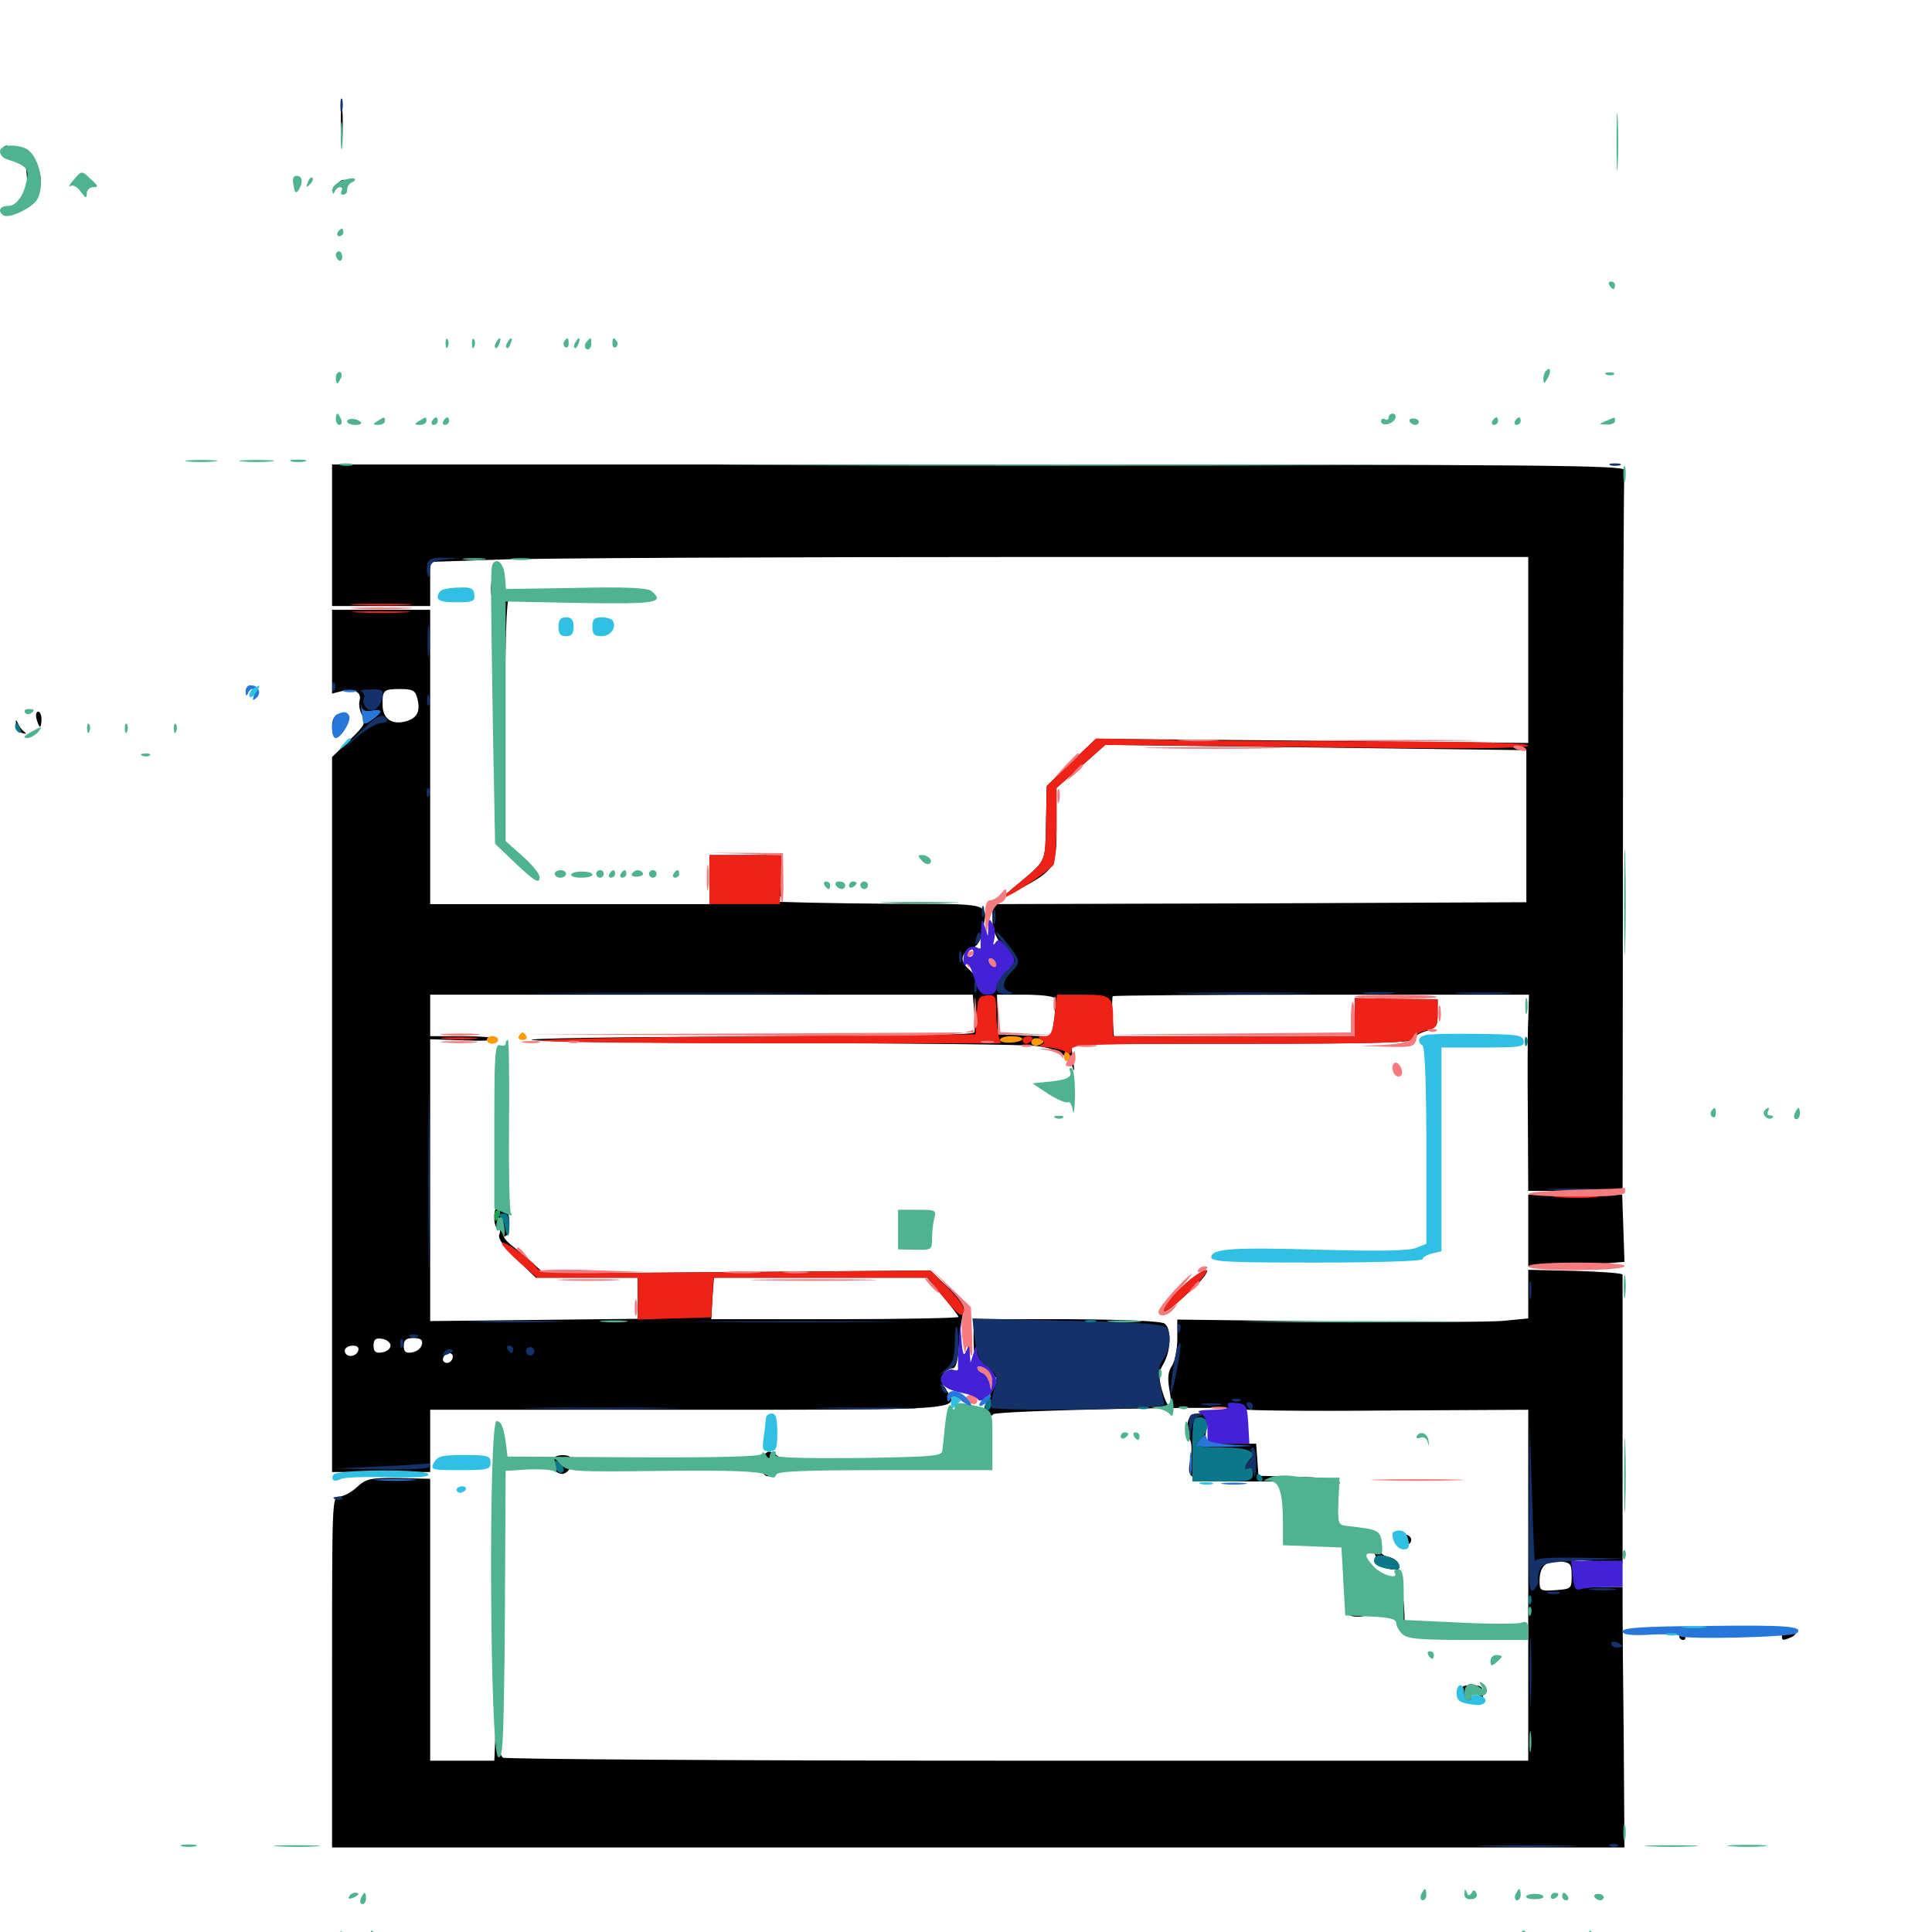 <svg xmlns="http://www.w3.org/2000/svg" viewBox="0 -1000 1000 1000">
	<path fill="#000000" d="M176.367 -935.352C176.367 -926.758 176.758 -923.438 177.148 -928.125C177.539 -932.617 177.539 -939.648 177.148 -943.75C176.758 -947.656 176.367 -943.945 176.367 -935.352ZM1.172 -922.852C0.586 -921.875 1.172 -920.703 2.539 -920.117C4.102 -919.531 5.273 -920.312 5.273 -921.875C5.273 -925 2.734 -925.586 1.172 -922.852ZM9.766 -921.094C12.5 -919.727 13.672 -915.43 14.062 -905.469C14.062 -900.195 6.25 -891.016 3.125 -892.773C1.758 -893.359 1.953 -892.969 3.32 -891.406C5.273 -889.453 6.836 -889.453 11.523 -891.406C14.844 -892.773 17.578 -894.727 17.578 -895.703C17.578 -896.68 16.406 -896.875 15.234 -896.094C13.672 -895.312 13.281 -895.508 14.258 -896.484C15.234 -897.461 16.992 -898.242 18.164 -898.242C19.531 -898.242 20.703 -901.367 21.094 -905.273C21.68 -913.086 15.625 -922.656 10.156 -922.461C7.422 -922.461 7.227 -922.07 9.766 -921.094ZM173.633 -903.711C171.094 -900.586 171.289 -900.391 174.219 -902.734C176.953 -904.883 177.539 -904.688 178.32 -901.758C179.102 -899.023 179.297 -899.219 179.492 -902.734C179.688 -907.812 177.344 -908.398 173.633 -903.711ZM171.875 -723.047V-686.328H197.266H222.656V-697.656V-709.18L258.203 -710.352C277.539 -711.133 405.469 -711.719 542.383 -711.719H791.016V-663.672V-615.43L679.102 -616.602L567.188 -617.578L554.492 -605.469L541.797 -593.164L541.406 -573.828C540.82 -552.539 542.383 -555.469 524.219 -540.234L516.602 -533.789L526.758 -539.258C546.484 -550 546.875 -550.781 546.875 -572.852V-592.188L559.57 -603.32L572.07 -614.453L681.055 -613.086L790.039 -611.719V-572.461V-533.008L651.953 -532.422L513.672 -532.031V-524.414C513.672 -519.141 515.234 -514.844 518.555 -510.938C524.023 -504.297 524.805 -499.219 520.508 -497.461C518.75 -496.875 516.016 -493.75 514.453 -490.625C512.109 -485.938 510.938 -485.352 508.594 -487.305C507.031 -488.477 505.859 -490.625 505.859 -491.992C505.859 -493.164 504.102 -495.898 501.953 -497.852C496.68 -502.539 497.07 -506.25 502.734 -508.789C505.859 -510.352 507.812 -513.086 508.594 -518.164C511.133 -533.203 515.625 -532.031 459.57 -532.227C431.836 -532.422 401.367 -533.008 391.602 -533.789L374.023 -535.352L389.258 -535.547L404.297 -535.938V-546.68V-557.422H385.742H367.188V-544.727V-532.031H294.922H222.656V-608.203V-684.375H197.266H171.875V-662.695V-641.016L176.562 -642.188C183.203 -643.75 187.305 -641.797 186.133 -637.5C185.547 -635.547 186.133 -632.031 187.5 -629.688C189.453 -625.781 188.867 -624.609 180.859 -616.797L171.875 -608.203V-423.242V-238.086H197.266H222.656V-254.297V-270.312H356.445C502.734 -270.312 496.875 -269.922 489.258 -281.25C486.719 -285.156 486.523 -286.719 488.477 -289.062C489.648 -290.625 491.797 -291.797 493.164 -291.797C494.922 -291.797 495.898 -296.094 496.484 -305.078C497.07 -312.305 498.047 -319.727 498.828 -321.484C500 -323.828 497.852 -327.148 490.82 -333.594L481.445 -342.383L381.445 -341.602L281.641 -340.82L276.953 -345.117C274.219 -347.656 269.141 -351.953 265.43 -354.883C261.719 -357.812 259.961 -360.156 261.328 -360.156C262.695 -360.156 263.672 -362.695 263.672 -366.797C263.672 -371.68 262.695 -373.633 259.766 -374.414C256.445 -375.195 255.859 -374.414 255.859 -369.727C255.859 -366.602 256.641 -364.062 257.812 -364.062C258.789 -364.062 259.18 -362.695 258.398 -360.938C257.617 -358.984 260.742 -354.688 267.383 -348.242L277.344 -338.672H303.711H330.078V-327.93V-317.383L276.367 -316.797L222.656 -316.211V-389.258V-462.109L239.258 -461.523C248.438 -461.133 255.859 -461.328 255.859 -462.305C255.859 -463.086 248.438 -463.672 239.258 -463.672H222.656V-474.414V-485.156H363.086H503.516L504.297 -476.367C504.688 -471.68 504.688 -466.797 504.297 -465.625C503.711 -464.258 463.477 -463.672 385.156 -463.477C319.922 -463.281 270.508 -462.5 275.391 -461.719C280.273 -460.742 338.477 -460.156 404.883 -460.156C471.289 -459.961 530.469 -459.375 536.523 -458.594C547.461 -457.227 553.32 -453.516 555.469 -446.68C556.055 -444.727 556.055 -446.875 555.469 -451.562L554.297 -459.766H643.359C710.156 -459.766 732.227 -460.352 732.031 -462.109C731.641 -463.281 734.375 -465.234 737.891 -466.211C743.555 -467.969 744.141 -468.945 744.141 -475.391V-482.617L722.656 -483.008L701.172 -483.398V-473.438V-463.672H638.867H576.562L575.781 -473.633C575.586 -479.102 575.586 -483.984 575.977 -484.375C576.367 -484.766 625.195 -485.156 684.18 -485.156H791.406L791.016 -472.07C790.625 -464.648 790.625 -441.797 790.82 -421.289L791.016 -383.594H815.43H839.844L840.039 -568.75C840.039 -670.508 840.43 -755.078 840.82 -756.641C841.211 -759.18 803.125 -759.57 506.641 -759.57H171.875ZM216.016 -638.477C217.773 -631.641 215.82 -628.125 209.766 -626.562C202.734 -624.805 198.242 -627.93 198.047 -634.766C197.852 -642.773 198.438 -643.359 207.031 -643.359C213.672 -643.359 215.039 -642.578 216.016 -638.477ZM545.703 -483.398C546.289 -482.422 546.289 -477.539 545.703 -472.656L544.336 -463.477L530.469 -464.062L516.602 -464.648L516.406 -475L516.016 -485.156H530.273C538.281 -485.156 545.117 -484.375 545.703 -483.398ZM487.891 -329.102C492.383 -323.828 496.094 -318.945 496.094 -318.359C496.094 -317.773 467.383 -317.188 432.227 -317.188H368.164L368.75 -327.93L369.531 -338.672H424.609H479.883ZM358.008 -317.773C362.5 -318.164 358.398 -318.359 348.633 -318.359C339.062 -318.359 335.352 -318.164 340.43 -317.773C345.508 -317.383 353.516 -317.383 358.008 -317.773ZM202.148 -303.516C202.148 -301.953 200.195 -300.391 197.852 -300C194.336 -299.414 193.359 -300.391 193.359 -303.516C193.359 -306.641 194.336 -307.617 197.852 -307.031C200.195 -306.641 202.148 -305.078 202.148 -303.516ZM218.359 -304.102C217.969 -302.148 215.82 -300.391 213.281 -300C209.961 -299.414 208.984 -300.391 208.984 -303.32C208.984 -306.445 210.156 -307.422 214.062 -307.422C217.773 -307.422 218.945 -306.445 218.359 -304.102ZM185.547 -301.758C185.547 -299.023 182.031 -297.266 179.688 -298.633C178.516 -299.414 178.125 -300.781 178.711 -301.758C180.273 -304.102 185.547 -304.102 185.547 -301.758ZM251.367 -300.391C252.148 -300.977 250.977 -301.562 248.828 -301.367C246.68 -301.367 246.094 -300.781 247.656 -300.195C249.023 -299.609 250.781 -299.805 251.367 -300.391ZM291.016 -299.609C291.016 -300.781 290.039 -301.562 288.867 -301.562C287.891 -301.562 287.5 -300.781 288.086 -299.609C288.672 -298.633 289.648 -297.656 290.234 -297.656C290.625 -297.656 291.016 -298.633 291.016 -299.609ZM234.375 -298.047C234.375 -295.508 232.031 -293.75 230.078 -294.922C228.125 -296.094 229.883 -299.609 232.617 -299.609C233.594 -299.609 234.375 -298.828 234.375 -298.047ZM254.102 -695.703C254.102 -691.602 254.883 -688.281 256.055 -688.281C257.031 -688.281 257.617 -687.5 257.031 -686.523C256.25 -685.547 257.031 -684.18 258.203 -683.594C260.156 -682.617 260.156 -682.227 258.398 -681.25C256.445 -680.469 255.859 -669.141 256.055 -633.984C256.25 -608.594 256.836 -589.844 257.422 -592.578C258.398 -596.484 258.789 -595.898 259.961 -588.672C260.547 -583.789 261.328 -605.078 261.328 -635.938C261.719 -678.516 262.305 -692.188 264.258 -692.773C265.625 -693.359 265.234 -693.945 263.281 -693.945C261.328 -694.141 259.766 -695.117 259.766 -696.289C259.766 -697.266 258.984 -697.852 258.008 -697.07C257.031 -696.484 255.664 -697.656 255.273 -699.414C254.688 -701.367 254.297 -699.609 254.102 -695.703ZM18.945 -627.734C19.531 -625.586 20.312 -623.828 20.703 -623.828C21.094 -623.828 21.484 -625.586 21.484 -627.734C21.484 -629.883 20.703 -631.641 19.727 -631.641C18.75 -631.641 18.359 -629.883 18.945 -627.734ZM175.391 -630.273C173.047 -629.688 171.875 -627.539 171.875 -623.828C171.875 -616.992 175.977 -617.578 179.297 -624.805C181.641 -629.883 180.664 -631.445 175.391 -630.273ZM8.398 -625C8.594 -622.852 10.156 -620.898 11.719 -620.508C13.672 -619.922 13.867 -620.117 12.5 -621.289C11.328 -622.07 9.766 -624.219 9.18 -625.781C8.203 -627.93 8.008 -627.539 8.398 -625ZM257.812 -564.062C257.812 -563.086 261.133 -558.984 265.039 -555.273C268.945 -551.758 271.289 -550 270.117 -551.562C268.945 -553.125 267.969 -555.273 268.164 -556.25C268.359 -557.227 266.797 -558.984 264.648 -560.156C262.5 -561.328 260.156 -563.281 259.375 -564.258C258.398 -565.625 257.812 -565.43 257.812 -564.062ZM259.375 -457.031C256.25 -454.688 255.859 -450.586 256.25 -415.625C256.641 -380.078 256.836 -379.297 257.422 -405.078C257.617 -422.656 258.594 -432.422 259.766 -430.664C260.742 -428.906 261.719 -433.398 262.109 -443.75C262.5 -452.539 262.695 -459.766 262.695 -459.766C262.695 -459.766 261.133 -458.398 259.375 -457.031ZM791.016 -363.086V-344.531H801.367C807.227 -344.531 818.359 -345.117 826.367 -345.703L840.82 -346.875L840.234 -364.258L839.648 -381.641H815.234H791.016ZM613.672 -335.547C605.664 -328.711 599.805 -321.094 602.93 -321.094C603.711 -321.289 609.766 -325.977 616.211 -331.836C629.102 -343.75 626.758 -346.875 613.672 -335.547ZM791.016 -330.078V-317.578L778.906 -316.406C772.07 -315.625 731.25 -315.625 688.086 -316.016L609.375 -316.992V-307.227C609.375 -301.953 608.203 -295.508 606.641 -293.164C604.492 -290.039 604.297 -286.523 605.273 -280.664C606.25 -275.977 606.25 -272.266 605.273 -272.266C604.297 -272.266 602.734 -275.977 601.367 -280.664C599.609 -287.5 599.609 -289.844 602.344 -294.336C606.055 -300.977 606.445 -311.914 602.93 -314.844C601.367 -316.211 583.203 -316.992 552.148 -317.188H503.906V-307.031C503.906 -298.047 504.688 -296.289 510.352 -291.602L516.602 -286.133L512.5 -278.32C508.984 -271.875 508.789 -270.117 510.742 -268.359C512.109 -267.188 513.672 -266.992 514.062 -267.969C514.648 -269.922 644.531 -272.656 644.531 -270.508C644.531 -269.922 677.539 -269.531 717.773 -269.922L791.016 -270.312V-179.492V-88.672H526.953C381.641 -88.672 261.719 -89.453 260.352 -90.234C259.18 -91.016 257.812 -95.117 257.227 -99.414C256.445 -107.227 256.445 -107.227 256.25 -98.047L255.859 -88.672H239.258H222.656V-161.719V-234.57L206.25 -234.961C191.406 -235.156 189.453 -234.57 184.766 -230.273C181.836 -227.539 177.734 -225.391 175.586 -225.391C171.875 -225.391 171.875 -223.242 171.875 -134.57V-43.75H506.445H840.82L840.43 -100.781C840.039 -132.227 839.844 -162.695 839.844 -168.359V-178.516H828.32H816.797L816.016 -185.547L815.234 -192.578L827.539 -191.797L839.844 -191.016V-264.844V-340.234C839.844 -341.016 828.906 -341.797 815.43 -342.188L791.016 -342.773ZM813.477 -184.375C813.477 -177.734 813.281 -177.539 805.273 -176.953C797.266 -176.367 796.875 -176.562 796.875 -181.836C796.875 -189.258 800.391 -192.578 807.617 -191.797C812.891 -191.211 813.477 -190.625 813.477 -184.375ZM614.648 -263.086C614.062 -259.961 614.453 -256.445 615.625 -255.273C616.797 -253.906 616.992 -249.805 616.406 -246.094C613.867 -233.008 613.672 -233.203 653.516 -233.203C677.539 -233.203 689.453 -232.422 689.453 -231.055C689.453 -230.078 690.43 -229.688 691.406 -230.273C696.875 -233.594 691.406 -235.156 672.461 -235.547L651.367 -236.133L650.781 -244.531L650.195 -252.734H636.719H623.438L624.414 -260.547C625.391 -267.773 625.195 -268.359 620.508 -268.359C616.797 -268.359 615.43 -267.188 614.648 -263.086ZM255.664 -246.289C255.469 -244.922 255.469 -241.406 255.469 -238.086C255.859 -145.508 256.445 -119.727 257.617 -122.852L259.18 -126.758L260.156 -122.852C260.742 -120.703 261.133 -147.656 261.133 -182.812C261.133 -233.984 260.547 -246.875 258.398 -247.656C257.031 -248.242 255.664 -247.656 255.664 -246.289ZM395.312 -246.875C394.336 -245.898 386.914 -244.727 378.906 -244.336L364.258 -243.75L379.492 -243.359C391.016 -242.969 394.531 -242.383 394.531 -240.234C394.531 -234.961 399.023 -234.375 402.734 -239.062C406.055 -243.359 406.055 -243.555 402.93 -246.094C398.633 -249.219 397.852 -249.414 395.312 -246.875ZM286.328 -245.117C284.375 -241.992 287.305 -237.109 291.016 -237.109C294.336 -237.109 297.656 -243.555 295.312 -245.703C293.555 -247.461 287.5 -247.07 286.328 -245.117ZM436.133 -243.555C434.18 -244.141 435.352 -244.531 438.477 -244.531C441.797 -244.531 443.164 -244.141 441.992 -243.555C440.625 -243.164 437.891 -243.164 436.133 -243.555ZM440.039 -239.648C432.617 -240.039 438.672 -240.234 453.125 -240.234C467.578 -240.234 473.633 -240.039 466.406 -239.648C458.984 -239.258 447.266 -239.258 440.039 -239.648ZM695.898 -208.398C693.945 -208.984 695.117 -209.375 698.242 -209.375C701.562 -209.375 702.93 -208.984 701.758 -208.398C700.391 -208.008 697.656 -208.008 695.898 -208.398ZM708.789 -205.078C710.156 -203.32 710.938 -200.586 710.156 -199.023C709.57 -197.461 709.766 -196.094 710.742 -196.094C711.719 -196.094 712.305 -194.531 712.109 -192.773C711.914 -190.625 714.062 -189.062 718.359 -188.086C723.633 -187.109 724.609 -187.305 724.219 -189.844C723.828 -191.602 721.484 -193.555 718.75 -194.141C715.039 -194.922 714.062 -196.484 713.867 -200.977C713.867 -205.078 712.695 -207.031 709.961 -207.422C706.641 -208.203 706.445 -207.812 708.789 -205.078ZM722.656 -202.93C722.656 -201.367 724.414 -200 726.562 -200C728.711 -200 730.469 -201.367 730.469 -202.93C730.469 -204.492 728.711 -205.859 726.562 -205.859C724.414 -205.859 722.656 -204.492 722.656 -202.93ZM695.508 -194.922C695.508 -192.773 696.094 -192.188 696.68 -193.75C697.266 -195.117 697.07 -196.875 696.484 -197.461C695.898 -198.242 695.312 -197.07 695.508 -194.922ZM705.078 -192.188C706.25 -190.039 707.617 -188.281 708.203 -188.281C708.594 -188.281 708.203 -190.039 707.031 -192.188C705.859 -194.336 704.492 -196.094 703.906 -196.094C703.516 -196.094 703.906 -194.336 705.078 -192.188ZM724.609 -166.211C724.609 -160.156 725.391 -154.883 726.172 -154.297C727.734 -153.32 726.953 -174.805 725.391 -176.367C725 -176.758 724.609 -172.266 724.609 -166.211ZM699.805 -163.477C697.852 -164.062 699.023 -164.453 702.148 -164.453C705.469 -164.453 706.836 -164.062 705.664 -163.477C704.297 -163.086 701.562 -163.086 699.805 -163.477ZM922.461 -154.883C922.07 -150.781 922.266 -150.586 926.562 -152.344C930.664 -153.906 930.469 -156.445 926.172 -157.422C923.828 -158.203 922.656 -157.227 922.461 -154.883ZM869.141 -153.125C869.141 -152.148 870.117 -151.172 871.289 -151.172C872.266 -151.172 872.656 -152.148 872.07 -153.125C871.484 -154.297 870.508 -155.078 869.922 -155.078C869.531 -155.078 869.141 -154.297 869.141 -153.125ZM756.641 -123.438C757.031 -120.312 758.789 -118.75 762.305 -118.359C766.797 -117.773 767.578 -118.359 767.578 -122.656C767.578 -126.953 766.797 -127.734 761.719 -127.734C756.836 -127.734 756.055 -127.148 756.641 -123.438ZM765.625 -122.852C765.625 -121.289 764.844 -119.922 763.867 -119.922C762.891 -119.922 761.719 -121.289 760.938 -122.852C760.352 -124.609 760.938 -125.781 762.695 -125.781C764.258 -125.781 765.625 -124.414 765.625 -122.852Z"/>
	<path fill="#ff9906" d="M268.555 -463.672C267.969 -462.695 268.75 -461.719 270.508 -461.719C272.266 -461.719 273.047 -462.695 272.461 -463.672C271.875 -464.844 270.898 -465.625 270.508 -465.625C270.117 -465.625 269.141 -464.844 268.555 -463.672ZM251.953 -461.719C251.953 -460.742 253.32 -459.766 254.883 -459.766C256.445 -459.766 257.812 -460.742 257.812 -461.719C257.812 -462.891 256.445 -463.672 254.883 -463.672C253.32 -463.672 251.953 -462.891 251.953 -461.719ZM517.578 -461.719C517.578 -460.742 520.117 -460.156 523.438 -460.352C531.055 -460.938 531.055 -463.672 523.438 -463.672C520.312 -463.672 517.578 -462.891 517.578 -461.719ZM534.18 -461.719C532.617 -459.18 535.938 -457.812 538.867 -459.57C540.82 -460.742 540.625 -461.523 538.281 -462.305C536.719 -462.891 534.766 -462.695 534.18 -461.719ZM550.781 -452.734C550.781 -451.172 551.758 -450.391 552.734 -450.977C553.906 -451.758 554.297 -453.125 553.711 -454.102C551.953 -456.836 550.781 -456.25 550.781 -452.734Z"/>
	<path fill="#ef2218" d="M184.18 -686.914C176.758 -687.305 182.812 -687.5 197.266 -687.5C211.719 -687.5 217.773 -687.305 210.547 -686.914C203.125 -686.523 191.406 -686.523 184.18 -686.914ZM185.156 -683.008C178.32 -683.398 183.789 -683.594 197.266 -683.594C210.742 -683.594 216.211 -683.398 209.57 -683.008C202.734 -682.617 191.797 -682.617 185.156 -683.008ZM554.492 -605.469L541.797 -593.164L541.406 -573.828C540.82 -552.539 542.188 -555.273 524.219 -540.234C519.141 -535.938 518.164 -534.57 521.484 -536.133C528.125 -539.258 543.555 -549.805 545.312 -552.344C546.094 -553.516 546.875 -562.891 546.875 -573.438V-592.188L559.57 -603.32L572.07 -614.453L681.641 -613.281C757.031 -612.305 791.016 -612.5 791.016 -614.062C791.016 -615.43 767.969 -616.016 720.312 -616.211C681.25 -616.211 631.055 -616.602 608.398 -616.992L567.383 -617.773ZM367.188 -544.727V-532.031H385.352H403.711L404.102 -544.727L404.492 -557.422H385.938H367.188ZM505.469 -474.414L504.883 -464.648L388.672 -463.672C324.805 -463.086 275.586 -462.109 279.297 -461.328C283.008 -460.547 338.281 -459.961 402.148 -459.961H517.969L516.797 -464.258C516.211 -466.602 515.625 -472.266 515.625 -476.758C515.625 -484.375 515.234 -485.156 510.742 -484.766C506.445 -484.375 506.055 -483.398 505.469 -474.414ZM545.898 -474.414C544.727 -465.234 543.945 -463.672 540.234 -463.672C537.109 -463.672 536.914 -463.086 538.867 -461.914C541.016 -460.547 541.016 -460.156 538.867 -459.18C537.305 -458.594 538.672 -458.008 541.602 -458.008C544.727 -457.812 548.828 -456.836 550.977 -455.859C553.906 -454.297 554.688 -454.492 554.688 -456.836C554.688 -459.375 564.844 -459.766 642.383 -459.766C715.82 -459.766 730.273 -460.156 731.055 -462.5C731.641 -464.062 734.766 -465.82 738.086 -466.602C743.555 -467.773 744.141 -468.555 744.141 -475.391V-482.812L722.656 -483.008L701.172 -483.398V-473.438V-463.672H638.672H576.172V-471.289C576.172 -484.375 575.391 -485.156 560.547 -485.156H547.07ZM230.078 -462.305C225.391 -462.695 228.711 -463.086 237.305 -463.086C245.898 -463.086 249.609 -462.695 245.703 -462.305C241.602 -461.914 234.57 -461.914 230.078 -462.305ZM529.297 -461.719C529.297 -460.742 530.078 -459.766 531.055 -459.766C532.227 -459.766 533.594 -460.742 534.18 -461.719C534.766 -462.891 533.984 -463.672 532.422 -463.672C530.664 -463.672 529.297 -462.891 529.297 -461.719ZM806.25 -380.273C800.586 -380.664 804.688 -380.859 815.43 -380.859C826.172 -380.859 830.859 -380.664 825.781 -380.273C820.703 -379.883 811.914 -379.883 806.25 -380.273ZM259.766 -356.445C259.766 -355.469 263.867 -350.977 268.75 -346.68L277.93 -338.672H303.906H330.078V-327.93V-316.992L349.219 -317.578L368.164 -318.164L368.75 -328.516L369.336 -338.672H424.609H480.078L488.867 -327.93C495.898 -319.531 497.852 -317.969 498.828 -320.508C499.805 -322.656 497.266 -326.562 491.016 -333.008L481.836 -342.383L380.469 -341.602C296.484 -340.82 278.906 -341.211 278.125 -343.359C276.758 -346.875 259.766 -358.984 259.766 -356.445ZM613.281 -335.352C605.273 -328.32 600 -321.094 602.93 -321.094C606.25 -321.289 627.539 -342.578 624.414 -342.578C622.656 -342.578 617.578 -339.453 613.281 -335.352Z"/>
	<path fill="#1ca14c" d="M255.859 -370.898C255.859 -369.336 256.25 -367.969 256.641 -367.969C257.031 -367.969 257.812 -369.336 258.594 -370.898C259.18 -372.461 258.789 -373.828 257.812 -373.828C256.641 -373.828 255.859 -372.461 255.859 -370.898Z"/>
	<path fill="#143269" d="M176.172 -945.117C176.172 -941.992 176.562 -940.82 177.148 -942.773C177.539 -944.531 177.539 -947.266 177.148 -948.633C176.562 -949.805 176.172 -948.438 176.172 -945.117ZM833.594 -759.18C832.227 -759.766 833.203 -760.156 835.938 -760.156C838.672 -760.156 839.648 -759.766 838.477 -759.18C837.109 -758.789 834.766 -758.789 833.594 -759.18ZM221.484 -708.984C220.898 -707.422 220.703 -704.492 221.289 -702.539C221.875 -700.195 222.266 -700.781 222.461 -704.297C222.656 -708.789 223.633 -709.57 230.078 -710.352L237.305 -711.133L229.883 -711.328C225 -711.523 222.07 -710.742 221.484 -708.984ZM221.289 -667.773C221.289 -660.352 221.68 -657.422 222.07 -661.523C222.461 -665.43 222.461 -671.68 222.07 -675.195C221.68 -678.516 221.289 -675.391 221.289 -667.773ZM172.07 -644.141C172.07 -641.992 172.656 -641.406 173.242 -642.969C173.828 -644.336 173.633 -646.094 173.047 -646.68C172.461 -647.461 171.875 -646.289 172.07 -644.141ZM186.914 -642.188C188.281 -641.602 188.867 -640.039 188.477 -638.867C187.109 -635.156 190.43 -631.445 193.75 -632.617C195.508 -633.398 197.266 -635.938 197.852 -638.672C198.633 -642.969 198.047 -643.359 191.602 -643.164C187.695 -643.164 185.547 -642.578 186.914 -642.188ZM221.094 -637.5C221.094 -634.766 221.484 -633.789 222.07 -635.156C222.461 -636.328 222.461 -638.672 222.07 -640.039C221.484 -641.211 221.094 -640.234 221.094 -637.5ZM185.938 -620.703C176.953 -611.719 176.953 -611.719 185.156 -618.75C189.648 -622.656 195.117 -625.781 197.461 -625.781C199.609 -625.781 200.781 -626.758 200.195 -627.734C198.047 -631.25 195.312 -629.883 185.938 -620.703ZM220.898 -589.453C220.898 -587.305 221.484 -586.719 222.07 -588.281C222.656 -589.648 222.461 -591.406 221.875 -591.992C221.289 -592.773 220.703 -591.602 220.898 -589.453ZM508.203 -528.125C508.203 -525.391 508.594 -524.414 509.18 -525.781C509.57 -526.953 509.57 -529.297 509.18 -530.664C508.594 -531.836 508.203 -530.859 508.203 -528.125ZM514.062 -525.195C514.062 -522.07 514.453 -520.898 515.039 -522.852C515.43 -524.609 515.43 -527.344 515.039 -528.711C514.453 -529.883 514.062 -528.516 514.062 -525.195ZM505.273 -514.648C504.492 -511.328 504.688 -510.547 506.25 -512.109C507.227 -513.086 507.812 -515.234 507.422 -516.602C506.836 -518.164 506.055 -517.188 505.273 -514.648ZM515.625 -517.383C515.625 -516.602 517.773 -513.477 520.508 -510.156C523.242 -507.031 525.391 -503.711 525.391 -502.93C525.391 -502.148 523.242 -499.414 520.508 -496.875C513.867 -490.625 514.062 -485.156 521.094 -485.352C524.219 -485.547 525 -485.938 523.047 -486.523C518.359 -487.695 518.555 -491.992 523.438 -496.875C528.516 -501.953 528.32 -502.734 521.484 -511.523C518.359 -515.625 515.625 -518.164 515.625 -517.383ZM496.484 -504.688C496.484 -501.953 496.875 -500.977 497.461 -502.344C497.852 -503.516 497.852 -505.859 497.461 -507.227C496.875 -508.398 496.484 -507.422 496.484 -504.688ZM504.297 -489.062C504.297 -486.328 504.688 -485.352 505.273 -486.719C505.664 -487.891 505.664 -490.234 505.273 -491.602C504.688 -492.773 504.297 -491.797 504.297 -489.062ZM285.742 -485.742C250.391 -485.938 279.297 -486.133 349.609 -486.133C419.922 -486.133 448.828 -485.938 413.672 -485.742C378.32 -485.352 320.898 -485.352 285.742 -485.742ZM615.82 -485.742C600 -485.938 612.5 -486.328 643.555 -486.328C674.805 -486.328 687.695 -485.938 672.461 -485.742C657.227 -485.352 631.836 -485.352 615.82 -485.742ZM706.445 -485.742C703.125 -486.133 706.445 -486.523 713.867 -486.523C721.484 -486.523 724.219 -486.133 720.117 -485.742C716.211 -485.352 709.961 -485.352 706.445 -485.742ZM755.469 -485.742C748.633 -486.133 754.102 -486.328 767.578 -486.328C781.055 -486.328 786.523 -486.133 779.883 -485.742C773.047 -485.352 762.109 -485.352 755.469 -485.742ZM221.68 -388.477C221.68 -347.656 221.875 -330.664 222.07 -350.781C222.461 -370.898 222.461 -404.297 222.07 -425C221.875 -445.703 221.68 -429.297 221.68 -388.477ZM803.32 -384.18C796.094 -384.57 801.562 -384.766 815.43 -384.766C829.492 -384.766 835.352 -384.57 828.711 -384.18C822.07 -383.789 810.547 -383.789 803.32 -384.18ZM791.602 -331.836C791.602 -327.539 791.992 -325.977 792.383 -328.516C792.773 -330.859 792.773 -334.375 792.383 -336.328C791.797 -338.086 791.406 -336.133 791.602 -331.836ZM246.68 -315.82C235.156 -316.016 244.141 -316.406 266.602 -316.406C289.258 -316.406 298.633 -316.016 287.695 -315.82C276.758 -315.43 258.203 -315.43 246.68 -315.82ZM369.727 -315.82C346.289 -316.016 365.43 -316.211 412.109 -316.211C458.789 -316.211 477.93 -316.016 454.688 -315.82C431.25 -315.43 392.969 -315.43 369.727 -315.82ZM504.492 -307.227C505.469 -299.219 506.836 -295.898 511.133 -292.578C516.211 -288.477 516.406 -287.891 514.453 -280.273C513.281 -275.977 512.695 -271.875 513.281 -271.289C514.648 -269.922 577.148 -270.117 591.211 -271.484L602.734 -272.656L600.781 -282.031C599.219 -289.844 599.414 -292.383 602.148 -296.484C605.664 -301.758 606.445 -308.789 603.906 -312.695C602.734 -314.648 589.062 -315.625 552.734 -316.406L503.32 -317.578ZM609.57 -312.109C609.57 -309.961 610.156 -309.375 610.742 -310.938C611.328 -312.305 611.133 -314.062 610.547 -314.648C609.961 -315.43 609.375 -314.258 609.57 -312.109ZM494.141 -304.297C494.141 -297.461 493.164 -294.531 489.844 -291.602L485.352 -287.695L490.82 -291.016C495.312 -293.75 496.094 -295.508 496.094 -303.711C496.094 -308.984 495.703 -313.281 495.117 -313.281C494.531 -313.281 494.141 -309.18 494.141 -304.297ZM212.5 -308.008C210.938 -308.594 211.523 -309.18 213.672 -309.18C215.82 -309.375 216.992 -308.789 216.211 -308.203C215.625 -307.617 213.867 -307.422 212.5 -308.008ZM207.227 -304.297C207.227 -302.148 207.812 -301.562 208.398 -303.125C208.984 -304.492 208.789 -306.25 208.203 -306.836C207.617 -307.617 207.031 -306.445 207.227 -304.297ZM608.594 -299.219C606.836 -291.406 605.273 -276.367 606.25 -279.102C608.398 -284.766 611.719 -303.711 610.938 -304.688C610.352 -305.078 609.18 -302.734 608.594 -299.219ZM262.695 -301.562C263.281 -300.586 264.258 -299.609 264.844 -299.609C265.234 -299.609 265.625 -300.586 265.625 -301.562C265.625 -302.734 264.648 -303.516 263.477 -303.516C262.5 -303.516 262.109 -302.734 262.695 -301.562ZM272.656 -301.758C271.875 -300.781 272.266 -299.414 273.242 -298.828C274.219 -298.047 275.586 -298.438 276.172 -299.414C276.953 -300.391 276.562 -301.758 275.586 -302.344C274.609 -303.125 273.242 -302.734 272.656 -301.758ZM229.492 -299.609C228.906 -298.438 229.688 -298.242 231.25 -298.828C234.766 -300.195 235.352 -301.562 232.617 -301.562C231.445 -301.562 230.078 -300.781 229.492 -299.609ZM487.5 -281.445C488.086 -279.492 489.258 -278.516 489.844 -279.102C490.43 -279.688 489.844 -281.25 488.477 -282.617C486.523 -284.375 486.328 -284.18 487.5 -281.445ZM638.281 -274.805C636.719 -275.391 637.305 -275.977 639.453 -275.977C641.602 -276.172 642.773 -275.586 641.992 -275C641.406 -274.414 639.648 -274.219 638.281 -274.805ZM622.656 -272.852C620.117 -273.242 622.07 -273.633 626.953 -273.633C631.836 -273.633 633.789 -273.242 631.445 -272.852C628.906 -272.461 625 -272.461 622.656 -272.852ZM645.508 -272.266C646.094 -271.289 647.07 -270.312 647.656 -270.312C648.047 -270.312 648.438 -271.289 648.438 -272.266C648.438 -273.438 647.461 -274.219 646.289 -274.219C645.312 -274.219 644.922 -273.438 645.508 -272.266ZM277.734 -270.898C259.766 -271.094 275 -271.484 311.523 -271.484C348.047 -271.484 362.695 -271.094 344.141 -270.898C325.586 -270.508 295.703 -270.508 277.734 -270.898ZM426.172 -270.898C414.648 -271.094 424.609 -271.484 448.242 -271.484C471.875 -271.484 481.25 -271.094 469.141 -270.898C457.031 -270.508 437.695 -270.508 426.172 -270.898ZM615.625 -261.133C615.82 -253.906 615.82 -253.906 616.602 -259.961C617.188 -263.672 618.75 -266.602 620.703 -266.992C623.047 -267.578 622.656 -267.969 619.727 -268.164C615.82 -268.359 615.234 -267.578 615.625 -261.133ZM791.406 -218.945C791.016 -178.516 791.211 -174.609 794.141 -177.344C795.703 -179.102 796.68 -181.055 796.289 -181.836C795.703 -182.812 796.094 -185.156 796.875 -187.305C798.047 -190.82 800.586 -191.406 819.531 -192.383L840.82 -193.359L817.969 -193.75C800.781 -193.945 794.727 -193.555 794.531 -191.797C794.336 -190.43 793.555 -206.055 792.969 -226.367L791.797 -263.477ZM647.656 -248.047C648.242 -246.484 647.852 -244.727 646.68 -243.945C645.508 -243.359 644.531 -241.797 644.531 -240.82C644.531 -239.648 645.312 -239.258 646.289 -240.039C647.266 -240.625 648.633 -239.062 649.023 -236.719C649.414 -234.18 650 -236.328 650.195 -241.602C650.195 -246.68 649.609 -250.781 648.438 -250.781C647.461 -250.781 647.07 -249.609 647.656 -248.047ZM197.266 -241.016L172.852 -239.844L197.852 -239.453C213.281 -239.258 222.656 -239.844 222.656 -241.016C222.656 -242.188 222.461 -242.773 222.266 -242.578C221.875 -242.383 210.742 -241.602 197.266 -241.016ZM173.438 -224.023C171.875 -224.609 172.461 -225.195 174.609 -225.195C176.758 -225.391 177.93 -224.805 177.148 -224.219C176.562 -223.633 174.805 -223.438 173.438 -224.023ZM823.828 -177.148C820.312 -177.539 822.656 -177.93 829.102 -177.93C835.547 -177.93 838.477 -177.539 835.547 -177.148C832.617 -176.758 827.344 -176.758 823.828 -177.148ZM801.367 -175.195C799.414 -175.781 800.586 -176.172 803.711 -176.172C807.031 -176.172 808.398 -175.781 807.227 -175.195C805.859 -174.805 803.125 -174.805 801.367 -175.195ZM791.797 -134.57C791.797 -118.555 792.188 -112.109 792.383 -120.508C792.773 -128.906 792.773 -141.992 792.383 -149.805C792.188 -157.617 791.797 -150.781 791.797 -134.57ZM833.984 -149.219C833.984 -150.195 835.352 -150.586 836.914 -150C838.477 -149.219 839.844 -148.438 839.844 -148.047C839.844 -147.656 838.477 -147.266 836.914 -147.266C835.352 -147.266 833.984 -148.047 833.984 -149.219ZM770.117 -44.336C758.594 -44.531 767.578 -44.922 790.039 -44.922C812.695 -44.922 822.07 -44.531 811.133 -44.336C800.195 -43.945 781.641 -43.945 770.117 -44.336ZM833.594 -44.336C832.031 -44.922 832.617 -45.508 834.766 -45.508C836.914 -45.703 838.086 -45.117 837.305 -44.531C836.719 -43.945 834.961 -43.75 833.594 -44.336Z"/>
	<path fill="#f67b7f" d="M184.18 -684.961C176.758 -685.352 182.812 -685.547 197.266 -685.547C211.719 -685.547 217.773 -685.352 210.547 -684.961C203.125 -684.57 191.406 -684.57 184.18 -684.961ZM611.914 -616.602C606.836 -616.992 610.547 -617.188 620.117 -617.188C629.883 -617.188 633.984 -616.992 629.492 -616.602C625 -616.211 616.992 -616.211 611.914 -616.602ZM684.18 -616.602C664.062 -616.797 680.078 -616.992 719.727 -616.992C759.57 -616.992 775.977 -616.797 756.445 -616.602C736.914 -616.211 704.492 -616.211 684.18 -616.602ZM599.219 -612.695C582.812 -612.891 595.703 -613.281 627.93 -613.281C660.156 -613.281 673.633 -612.891 657.812 -612.695C641.992 -612.305 615.625 -612.305 599.219 -612.695ZM783.203 -613.281C783.203 -614.844 788.867 -614.062 789.844 -612.305C790.625 -611.328 789.258 -610.938 787.109 -611.523C784.961 -612.109 783.203 -612.891 783.203 -613.281ZM551.562 -603.906L545.898 -597.461L552.344 -603.125C558.203 -608.594 559.57 -610.156 558.008 -610.156C557.617 -610.156 554.883 -607.227 551.562 -603.906ZM555.469 -600L551.758 -595.508L556.25 -599.219C560.352 -602.734 561.523 -604.297 559.961 -604.297C559.57 -604.297 557.617 -602.344 555.469 -600ZM547.266 -587.695C547.266 -584.57 547.656 -583.398 548.242 -585.352C548.633 -587.109 548.633 -589.844 548.242 -591.211C547.656 -592.383 547.266 -591.016 547.266 -587.695ZM385.938 -558.008L404.492 -557.227L404.102 -545.703C403.906 -539.258 404.102 -533.594 404.688 -533.008C405.273 -532.422 405.664 -537.891 405.469 -545.117L405.273 -558.398L386.133 -558.594H367.188ZM365.82 -545.703C365.82 -539.844 366.211 -537.305 366.602 -540.43C366.992 -543.359 366.992 -548.047 366.602 -551.172C366.211 -554.102 365.82 -551.562 365.82 -545.703ZM517.578 -536.914C516.211 -535.352 513.867 -533.984 512.5 -533.984C510.547 -533.984 509.766 -531.445 509.961 -524.805L510.156 -515.43L512.109 -523.633C513.281 -528.516 515.43 -532.031 517.578 -532.617C519.336 -533.008 520.898 -534.961 520.898 -536.719C520.898 -540.625 520.703 -540.625 517.578 -536.914ZM500.391 -506.055C498.828 -504.297 498.828 -502.734 500.391 -500.781C501.953 -498.242 502.148 -498.438 501.367 -501.172C500.781 -502.93 501.172 -504.883 502.539 -505.273C503.906 -505.664 504.297 -506.641 503.711 -507.422C503.125 -508.203 501.562 -507.617 500.391 -506.055ZM511.719 -502.93C511.719 -501.953 512.695 -500.391 513.672 -499.805C514.844 -499.219 515.625 -499.414 515.625 -500.586C515.625 -501.562 514.844 -503.125 513.672 -503.711C512.695 -504.297 511.719 -504.102 511.719 -502.93ZM504.297 -475.977C504.492 -485.938 504.688 -486.133 505.273 -477.539C506.641 -462.5 516.992 -463.672 387.305 -464.062L270.508 -464.648L387.305 -465.039L503.906 -465.625ZM516.406 -474.414L516.602 -464.648L530.273 -464.453H543.945L530.859 -465.039L517.773 -465.82L516.992 -475L516.211 -484.18ZM545.312 -480.273C545.312 -477.148 545.703 -475.977 546.289 -477.93C546.68 -479.688 546.68 -482.422 546.289 -483.789C545.703 -484.961 545.312 -483.594 545.312 -480.273ZM701.367 -484.18C700.977 -484.766 710.547 -485.156 722.656 -485.156C734.766 -485.156 744.336 -484.57 743.555 -483.984C742.188 -482.617 702.734 -482.812 701.367 -484.18ZM699.219 -473.438V-465.625L637.305 -465.039L575.195 -464.648L638.281 -464.062L701.172 -463.672V-472.461C701.172 -477.344 700.781 -481.25 700.195 -481.25C699.609 -481.25 699.219 -477.734 699.219 -473.438ZM744.531 -475.391C744.531 -471.68 744.922 -470.117 745.508 -472.07C745.898 -473.828 745.898 -476.953 745.508 -478.906C744.922 -480.664 744.531 -479.102 744.531 -475.391ZM739.844 -466.211C738.281 -466.797 738.867 -467.383 741.016 -467.383C743.164 -467.578 744.336 -466.992 743.555 -466.406C742.969 -465.82 741.211 -465.625 739.844 -466.211ZM230.078 -464.258C225.391 -464.648 229.102 -465.039 238.281 -465.039C247.461 -465.039 251.172 -464.648 246.68 -464.258C241.992 -463.867 234.57 -463.867 230.078 -464.258ZM731.055 -462.891C730.078 -460.938 725.195 -459.766 716.797 -459.18L704.102 -458.594L717.969 -458.203C730.469 -457.812 732.031 -458.203 733.008 -461.719C734.18 -466.211 733.203 -466.797 731.055 -462.891ZM230.078 -460.352C225.391 -460.742 228.711 -461.133 237.305 -461.133C245.898 -461.133 249.609 -460.742 245.703 -460.352C241.602 -459.961 234.57 -459.961 230.078 -460.352ZM271.094 -460.352C268.555 -460.742 270.117 -461.133 274.414 -461.133C278.711 -461.328 280.664 -460.938 278.906 -460.352C276.953 -459.961 273.438 -459.961 271.094 -460.352ZM294.531 -460.352C293.164 -460.938 294.141 -461.328 296.875 -461.328C299.609 -461.328 300.586 -460.938 299.414 -460.352C298.047 -459.961 295.703 -459.961 294.531 -460.352ZM508.398 -460.352C506.445 -460.938 507.617 -461.328 510.742 -461.328C514.062 -461.328 515.43 -460.938 514.258 -460.352C512.891 -459.961 510.156 -459.961 508.398 -460.352ZM528.906 -458.398C527.539 -458.984 528.516 -459.375 531.25 -459.375C533.984 -459.375 534.961 -458.984 533.789 -458.398C532.422 -458.008 530.078 -458.008 528.906 -458.398ZM558.203 -458.398C555.664 -458.789 557.617 -459.18 562.5 -459.18C567.383 -459.18 569.336 -458.789 566.992 -458.398C564.453 -458.008 560.547 -458.008 558.203 -458.398ZM541.992 -456.445C545.117 -455.859 548.633 -454.492 549.414 -453.32C550.586 -451.758 550.781 -451.953 550.195 -453.906C549.805 -455.664 546.875 -457.031 542.773 -457.031C536.719 -457.422 536.719 -457.227 541.992 -456.445ZM553.125 -451.953C551.172 -448.633 551.172 -448.047 553.711 -448.047C555.273 -448.047 556.641 -449.805 556.641 -451.953C556.641 -454.102 556.445 -455.859 556.055 -455.859C555.859 -455.859 554.492 -454.102 553.125 -451.953ZM720.703 -447.266C720.703 -443.945 723.438 -441.602 725.195 -443.359C726.758 -444.922 724.609 -450 722.461 -450C721.484 -450 720.703 -448.828 720.703 -447.266ZM816.016 -384.18C802.148 -383.789 791.016 -382.812 791.016 -382.031C791.016 -381.25 802.344 -380.664 816.016 -380.664C834.766 -380.664 841.211 -381.25 841.211 -383.203C841.211 -384.375 841.016 -385.352 841.016 -385.156C840.82 -384.961 829.688 -384.375 816.016 -384.18ZM267.578 -353.516C267.578 -353.125 269.141 -351.562 271.094 -350.195C274.023 -347.656 274.219 -347.852 271.68 -350.977C269.141 -354.102 267.578 -355.078 267.578 -353.516ZM791.016 -344.531C791.016 -343.359 800.391 -342.578 815.234 -342.578C829.492 -342.578 840.039 -343.359 840.82 -344.531C841.602 -345.703 833.008 -346.484 816.602 -346.484C800.781 -346.484 791.016 -345.703 791.016 -344.531ZM279.102 -341.992C278.125 -342.773 290.43 -343.164 306.25 -342.578L334.961 -341.602L307.812 -341.016C292.773 -340.82 279.883 -341.211 279.102 -341.992ZM620.117 -342.578C619.531 -341.406 620.312 -341.211 621.875 -341.797C625.391 -343.164 625.977 -344.531 623.242 -344.531C622.07 -344.531 620.703 -343.75 620.117 -342.578ZM376.562 -341.211C371.875 -341.602 375.195 -341.992 383.789 -341.992C392.383 -341.992 396.094 -341.602 392.188 -341.211C388.086 -340.82 381.055 -340.82 376.562 -341.211ZM406.836 -341.211C403.711 -341.602 406.25 -341.992 412.109 -341.992C417.969 -341.992 420.508 -341.602 417.578 -341.211C414.453 -340.82 409.766 -340.82 406.836 -341.211ZM491.016 -333.594C498.438 -325.586 500 -322.656 498.633 -319.922C497.656 -317.773 497.461 -311.914 498.242 -306.445C498.828 -301.172 499.609 -298.438 499.805 -300.586C500.391 -304.102 500.586 -303.906 502.148 -299.609C503.32 -296.289 503.516 -299.219 503.125 -309.18L502.539 -323.438L491.992 -333.594L481.445 -343.555ZM607.617 -331.836C603.32 -327.148 599.609 -322.266 599.609 -321.094C599.609 -317.969 604.688 -318.75 607.617 -322.656C610.156 -325.586 609.961 -325.781 606.836 -323.242C599.805 -317.773 601.367 -323.047 609.375 -331.641C614.062 -336.523 617.188 -340.625 616.797 -340.625C616.211 -340.625 612.109 -336.719 607.617 -331.836ZM291.602 -337.305C284.18 -337.695 290.234 -337.891 304.688 -337.891C319.141 -337.891 325.195 -337.695 317.969 -337.305C310.547 -336.914 298.828 -336.914 291.602 -337.305ZM395.117 -337.305C380.273 -337.5 391.992 -337.891 420.898 -337.891C450 -337.891 462.109 -337.5 447.852 -337.305C433.789 -336.914 409.961 -336.914 395.117 -337.305ZM481.445 -334.766C483.398 -332.617 485.352 -330.859 485.938 -330.859C486.523 -330.859 485.352 -332.617 483.398 -334.766C481.445 -336.914 479.492 -338.672 478.906 -338.672C478.32 -338.672 479.492 -336.914 481.445 -334.766ZM616.992 -333.398C614.453 -330.273 614.648 -330.078 617.773 -332.617C620.898 -335.156 621.875 -336.719 620.312 -336.719C619.922 -336.719 618.359 -335.156 616.992 -333.398ZM328.516 -323.047C328.516 -319.336 328.906 -317.773 329.492 -319.727C329.883 -321.484 329.883 -324.609 329.492 -326.562C328.906 -328.32 328.516 -326.758 328.516 -323.047ZM505.859 -291.992C505.859 -291.016 507.031 -289.844 508.594 -289.258C510.156 -288.672 511.719 -286.133 512.305 -283.594C513.086 -279.492 513.086 -279.688 513.477 -284.375C513.672 -287.891 512.305 -290.43 509.766 -291.797C507.617 -292.969 505.859 -293.164 505.859 -291.992ZM489.258 -287.695C488.477 -286.523 488.477 -285.156 489.062 -284.57C489.648 -283.789 490.234 -284.375 490.234 -285.742C490.234 -287.109 491.211 -287.5 492.578 -286.719C493.945 -285.938 494.141 -286.133 493.359 -287.5C491.602 -290.43 490.82 -290.43 489.258 -287.695ZM500 -276.367C500 -275.391 501.367 -274.219 502.93 -273.438C504.688 -272.852 505.859 -273.438 505.859 -275.195C505.859 -276.758 504.492 -278.125 502.93 -278.125C501.367 -278.125 500 -277.344 500 -276.367ZM627.539 -270.898C625.586 -271.484 627.148 -271.875 630.859 -271.875C634.57 -271.875 636.133 -271.484 634.375 -270.898C632.422 -270.508 629.297 -270.508 627.539 -270.898ZM714.453 -233.789C703.32 -233.984 711.914 -234.375 733.398 -234.375C754.883 -234.375 763.867 -233.984 753.516 -233.789C743.164 -233.398 725.586 -233.398 714.453 -233.789Z"/>
	<path fill="#0b7889" d="M7.812 -624.023C7.812 -622.852 8.594 -621.484 9.766 -620.898C10.938 -620.312 11.133 -621.094 10.547 -622.656C9.18 -626.172 7.812 -626.758 7.812 -624.023ZM789.258 -460.547C789.258 -458.398 789.844 -457.812 790.43 -459.375C791.016 -460.742 790.82 -462.5 790.234 -463.086C789.648 -463.867 789.062 -462.695 789.258 -460.547ZM258.789 -370.312C259.961 -369.531 261.133 -367.188 261.328 -365.039C262.5 -358.789 263.672 -358.984 263.672 -365.625C263.672 -370.312 262.891 -371.875 260.352 -371.875C258.398 -371.875 257.617 -371.094 258.789 -370.312ZM562.109 -315.82C560.742 -316.406 561.719 -316.797 564.453 -316.797C567.188 -316.797 568.164 -316.406 566.992 -315.82C565.625 -315.43 563.281 -315.43 562.109 -315.82ZM511.133 -274.805C509.18 -273.047 509.375 -270.312 511.328 -270.312C512.305 -270.312 513.086 -271.68 513.086 -273.242C513.086 -276.562 512.891 -276.758 511.133 -274.805ZM589.453 -270.898C588.086 -271.484 589.062 -271.875 591.797 -271.875C594.531 -271.875 595.508 -271.484 594.336 -270.898C592.969 -270.508 590.625 -270.508 589.453 -270.898ZM617.188 -249.805V-233.203H632.812C647.266 -233.203 648.438 -233.594 648.438 -237.305C648.438 -239.453 647.656 -240.625 646.484 -240.039C643.75 -238.477 643.945 -241.602 646.68 -244.336C650.977 -248.633 646.094 -250.781 632.617 -250.781C625.195 -250.781 619.141 -251.367 619.141 -251.953C619.141 -252.539 620.508 -254.297 622.07 -255.859C626.367 -260.352 625.781 -266.406 621.094 -266.406C617.578 -266.406 617.188 -265.039 617.188 -249.805ZM287.109 -242.188C287.109 -238.867 290.234 -236.328 291.602 -238.477C292.188 -239.453 291.406 -241.211 289.844 -242.578C287.5 -244.531 287.109 -244.531 287.109 -242.188ZM650.391 -235.156C650.391 -234.18 651.367 -233.203 652.539 -233.203C653.516 -233.203 653.906 -234.18 653.32 -235.156C652.734 -236.328 651.758 -237.109 651.172 -237.109C650.781 -237.109 650.391 -236.328 650.391 -235.156ZM711.719 -193.945C709.961 -191.016 712.5 -188.867 718.75 -187.891C723.438 -187.109 724.609 -187.695 724.219 -189.844C723.633 -193.359 713.477 -196.68 711.719 -193.945ZM791.211 -171.484C791.211 -169.336 791.797 -168.75 792.383 -170.312C792.969 -171.68 792.773 -173.438 792.188 -174.023C791.602 -174.805 791.016 -173.633 791.211 -171.484Z"/>
	<path fill="#4fb38f" d="M836.719 -926.562C836.719 -913.086 836.914 -907.617 837.305 -914.453C837.695 -921.094 837.695 -932.031 837.305 -938.867C836.914 -945.508 836.719 -940.039 836.719 -926.562ZM176.367 -929.492C176.367 -923.047 176.758 -920.703 177.148 -924.219C177.539 -927.734 177.539 -933.008 177.148 -935.938C176.758 -938.867 176.367 -935.938 176.367 -929.492ZM0 -921.68C0 -919.922 1.562 -918.164 3.516 -917.578C13.867 -914.258 15.234 -912.695 13.672 -905.859C11.719 -897.461 8.398 -893.359 3.711 -893.359C-0.195 -893.359 -1.367 -890.43 1.953 -888.477C4.883 -886.719 16.992 -892.578 19.336 -896.875C23.828 -905.078 19.727 -920.703 12.695 -923.438C6.641 -925.586 0 -924.805 0 -921.68ZM37.891 -906.641C35.938 -904.297 35.156 -903.125 36.523 -903.711C37.695 -904.492 40.039 -903.32 41.797 -900.781C44.336 -897.266 44.922 -897.07 44.922 -899.805C44.922 -901.562 46.484 -903.125 48.242 -903.125C50.977 -903.125 50.977 -903.711 47.266 -907.031C42.188 -911.914 42.383 -911.914 37.891 -906.641ZM151.953 -903.906C152.539 -900.195 153.32 -899.609 154.492 -901.562C157.031 -905.469 156.641 -908.984 153.516 -908.984C151.758 -908.984 151.172 -907.422 151.953 -903.906ZM159.375 -905.664C158.203 -902.93 158.398 -902.734 160.352 -904.492C161.719 -905.859 162.305 -907.422 161.719 -908.008C161.133 -908.594 159.961 -907.617 159.375 -905.664ZM177.344 -906.641C174.219 -905.469 171.875 -903.32 172.07 -901.562C172.07 -899.414 172.461 -899.219 173.242 -900.781C173.633 -901.953 175 -903.125 175.977 -903.125C177.148 -903.125 177.344 -902.344 176.758 -901.172C176.172 -900.195 176.562 -899.219 177.539 -899.219C178.711 -899.219 179.688 -900.391 179.688 -901.953C179.688 -903.516 180.859 -905.078 182.227 -905.664C183.398 -906.055 184.18 -907.031 183.594 -907.422C183.008 -908.008 180.273 -907.617 177.344 -906.641ZM174.805 -879.688C174.219 -878.711 174.609 -877.734 175.586 -877.734C176.758 -877.734 177.734 -878.711 177.734 -879.688C177.734 -880.859 177.344 -881.641 176.953 -881.641C176.367 -881.641 175.391 -880.859 174.805 -879.688ZM173.828 -868.164C173.828 -866.992 174.609 -865.82 175.391 -865.234C176.367 -864.648 177.148 -865.43 177.148 -866.992C177.148 -868.555 176.367 -869.922 175.391 -869.922C174.609 -869.922 173.828 -869.141 173.828 -868.164ZM833.008 -852.344C833.594 -851.367 834.57 -850.391 835.156 -850.391C835.547 -850.391 835.938 -851.367 835.938 -852.344C835.938 -853.516 834.961 -854.297 833.789 -854.297C832.812 -854.297 832.422 -853.516 833.008 -852.344ZM230.664 -821.875C230.664 -819.727 231.25 -819.141 231.836 -820.703C232.422 -822.07 232.227 -823.828 231.641 -824.414C231.055 -825.195 230.469 -824.023 230.664 -821.875ZM244.336 -821.875C244.336 -819.727 244.922 -819.141 245.508 -820.703C246.094 -822.07 245.898 -823.828 245.312 -824.414C244.727 -825.195 244.141 -824.023 244.336 -821.875ZM256.836 -822.852C256.055 -821.68 255.859 -820.508 256.445 -819.922C256.836 -819.336 257.812 -820.312 258.398 -822.07C259.766 -825.391 258.594 -825.977 256.836 -822.852ZM262.695 -822.852C261.914 -821.68 261.719 -820.508 262.305 -819.922C262.695 -819.336 263.672 -820.312 264.258 -822.07C265.625 -825.391 264.453 -825.977 262.695 -822.852ZM291.992 -823.242C291.406 -822.266 291.602 -820.898 292.578 -820.312C293.555 -819.727 294.336 -820.508 294.336 -822.07C294.336 -825.391 293.75 -825.781 291.992 -823.242ZM297.852 -822.852C297.07 -821.68 296.875 -820.508 297.461 -819.922C297.852 -819.336 298.828 -820.312 299.414 -822.07C300.781 -825.391 299.609 -825.977 297.852 -822.852ZM304.102 -823.633C302.148 -821.875 302.344 -819.141 304.297 -819.141C305.273 -819.141 306.055 -820.508 306.055 -822.07C306.055 -825.391 305.859 -825.586 304.102 -823.633ZM316.992 -822.07C316.992 -820.508 317.773 -819.727 318.75 -820.312C319.727 -820.898 319.922 -822.266 319.336 -823.242C317.578 -825.781 316.992 -825.391 316.992 -822.07ZM800.195 -808.008C799.414 -807.422 798.828 -805.469 798.828 -803.711C799.023 -801.172 799.414 -801.172 800.977 -804.102C803.125 -807.812 802.539 -810.547 800.195 -808.008ZM173.828 -804.492C173.828 -802.93 174.219 -801.562 174.609 -801.562C175 -801.562 175.781 -802.93 176.562 -804.492C177.148 -806.055 176.758 -807.422 175.781 -807.422C174.609 -807.422 173.828 -806.055 173.828 -804.492ZM831.641 -806.055C830.078 -806.641 830.664 -807.227 832.812 -807.227C834.961 -807.422 836.133 -806.836 835.352 -806.25C834.766 -805.664 833.008 -805.469 831.641 -806.055ZM173.828 -783.008C173.828 -781.445 174.609 -780.078 175.781 -780.078C176.758 -780.078 177.148 -781.445 176.562 -783.008C175.781 -784.57 175 -785.938 174.609 -785.938C174.219 -785.938 173.828 -784.57 173.828 -783.008ZM718.75 -783.789C718.75 -782.812 717.969 -782.422 716.797 -783.008C715.82 -783.594 714.844 -783.203 714.844 -782.031C714.844 -779.102 721.094 -780.273 722.266 -783.594C722.656 -784.766 722.07 -785.938 720.898 -785.938C719.727 -785.938 718.75 -784.961 718.75 -783.789ZM179.688 -781.836C179.688 -780.859 181.641 -780.078 183.984 -780.078C186.328 -780.078 187.5 -780.664 186.719 -781.445C184.766 -783.594 179.688 -783.789 179.688 -781.836ZM195.312 -782.031C192.773 -780.469 192.969 -780.078 195.898 -780.078C197.656 -780.078 199.219 -781.055 199.219 -782.031C199.219 -784.375 199.023 -784.375 195.312 -782.031ZM216.797 -782.031C214.258 -780.469 214.453 -780.078 217.383 -780.078C219.141 -780.078 220.703 -781.055 220.703 -782.031C220.703 -784.375 220.508 -784.375 216.797 -782.031ZM223.633 -782.031C223.047 -781.055 223.438 -780.078 224.414 -780.078C225.586 -780.078 226.562 -781.055 226.562 -782.031C226.562 -783.203 226.172 -783.984 225.781 -783.984C225.195 -783.984 224.219 -783.203 223.633 -782.031ZM229.492 -782.031C228.906 -781.055 229.297 -780.078 230.273 -780.078C231.445 -780.078 232.422 -781.055 232.422 -782.031C232.422 -783.203 232.031 -783.984 231.641 -783.984C231.055 -783.984 230.078 -783.203 229.492 -782.031ZM729.688 -781.641C730.273 -780.859 731.445 -780.078 732.617 -780.078C733.594 -780.078 734.375 -780.859 734.375 -781.641C734.375 -782.617 733.008 -783.398 731.445 -783.398C729.883 -783.398 729.102 -782.617 729.688 -781.641ZM772.461 -782.031C771.875 -781.055 772.266 -780.078 773.242 -780.078C774.414 -780.078 775.391 -781.055 775.391 -782.031C775.391 -783.203 775 -783.984 774.609 -783.984C774.023 -783.984 773.047 -783.203 772.461 -782.031ZM784.18 -782.031C783.594 -781.055 783.984 -780.078 784.961 -780.078C786.133 -780.078 787.109 -781.055 787.109 -782.031C787.109 -783.203 786.719 -783.984 786.328 -783.984C785.742 -783.984 784.766 -783.203 784.18 -782.031ZM831.055 -782.031C827.344 -780.469 827.344 -780.273 831.641 -780.273C833.984 -780.078 835.938 -781.055 835.938 -782.031C835.938 -783.203 835.742 -783.984 835.547 -783.789C835.156 -783.789 833.203 -783.008 831.055 -782.031ZM97.07 -761.133C93.75 -761.523 97.07 -761.914 104.492 -761.914C112.109 -761.914 114.844 -761.523 110.742 -761.133C106.836 -760.742 100.586 -760.742 97.07 -761.133ZM125.586 -761.133C121.484 -761.523 124.805 -761.914 132.812 -761.914C140.82 -761.914 144.141 -761.523 140.234 -761.133C136.133 -760.742 129.492 -760.742 125.586 -761.133ZM150.977 -761.133C149.023 -761.719 150.586 -762.109 154.297 -762.109C158.008 -762.109 159.57 -761.719 157.812 -761.133C155.859 -760.742 152.734 -760.742 150.977 -761.133ZM176.367 -759.18C174.414 -759.766 175.586 -760.156 178.711 -760.156C182.031 -760.156 183.398 -759.766 182.227 -759.18C180.859 -758.789 178.125 -758.789 176.367 -759.18ZM405.859 -759.18C327.148 -759.375 391.016 -759.57 547.852 -759.57C704.688 -759.57 769.141 -759.375 691.016 -759.18C613.086 -758.789 484.766 -758.789 405.859 -759.18ZM840.234 -754.688C840.234 -750.977 840.625 -749.414 841.211 -751.367C841.602 -753.125 841.602 -756.25 841.211 -758.203C840.625 -759.961 840.234 -758.398 840.234 -754.688ZM240.82 -710.352C237.695 -710.742 239.844 -711.133 245.117 -711.133C250.586 -711.133 252.93 -710.742 250.586 -710.352C248.047 -709.961 243.75 -709.961 240.82 -710.352ZM265.234 -710.352C262.695 -710.742 264.648 -711.133 269.531 -711.133C274.414 -711.133 276.367 -710.742 274.023 -710.352C271.484 -709.961 267.578 -709.961 265.234 -710.352ZM255.078 -708.203C253.906 -706.055 253.906 -701.172 255.078 -626.172L256.25 -563.281L266.016 -553.906C276.758 -543.75 279.297 -542.188 279.297 -546.094C279.297 -547.656 275.391 -552.539 270.508 -556.836L261.719 -564.648V-626.562V-688.672L300.781 -687.891C340.039 -687.305 344.336 -688.086 337.109 -694.141C334.961 -695.703 324.219 -696.289 298.047 -695.703L261.914 -695.117L261.328 -701.758C260.742 -708.203 257.422 -711.719 255.078 -708.203ZM12.891 -631.25C13.477 -630.273 14.844 -630.078 15.82 -630.664C18.359 -632.422 17.969 -633.008 14.648 -633.008C13.086 -633.008 12.305 -632.227 12.891 -631.25ZM45.117 -622.656C45.117 -620.508 45.703 -619.922 46.289 -621.484C46.875 -622.852 46.68 -624.609 46.094 -625.195C45.508 -625.977 44.922 -624.805 45.117 -622.656ZM64.648 -622.656C64.648 -620.508 65.234 -619.922 65.82 -621.484C66.406 -622.852 66.211 -624.609 65.625 -625.195C65.039 -625.977 64.453 -624.805 64.648 -622.656ZM90.039 -622.656C90.039 -620.508 90.625 -619.922 91.211 -621.484C91.797 -622.852 91.602 -624.609 91.016 -625.195C90.43 -625.977 89.844 -624.805 90.039 -622.656ZM15.625 -620.898C12.305 -618.945 11.719 -618.164 13.867 -617.969C15.625 -617.969 18.164 -619.336 19.531 -620.898C22.461 -624.414 21.875 -624.414 15.625 -620.898ZM73.828 -608.789C72.266 -609.375 72.852 -609.961 75 -609.961C77.148 -610.156 78.32 -609.57 77.539 -608.984C76.953 -608.398 75.195 -608.203 73.828 -608.789ZM840.625 -533.008C840.625 -508.398 841.016 -498.438 841.211 -511.133C841.602 -523.828 841.602 -543.945 841.211 -556.055C841.016 -568.164 840.625 -557.812 840.625 -533.008ZM476.953 -554.688C478.32 -553.125 480.078 -552.344 481.055 -552.93C483.203 -554.297 480.664 -557.422 477.344 -557.422C475 -557.422 475 -557.031 476.953 -554.688ZM287.109 -547.656C287.109 -546.68 288.477 -545.703 290.039 -545.703C291.602 -545.703 292.969 -546.68 292.969 -547.656C292.969 -548.828 291.602 -549.609 290.039 -549.609C288.477 -549.609 287.109 -548.828 287.109 -547.656ZM295.703 -547.461C295.117 -546.484 297.461 -545.703 300.586 -545.703C303.906 -545.703 306.641 -546.289 306.641 -547.266C306.641 -549.219 297.07 -549.609 295.703 -547.461ZM308.594 -547.656C308.594 -546.68 309.57 -545.703 310.547 -545.703C311.719 -545.703 312.5 -546.68 312.5 -547.656C312.5 -548.828 311.719 -549.609 310.547 -549.609C309.57 -549.609 308.594 -548.828 308.594 -547.656ZM315.43 -547.656C314.844 -546.68 315.234 -545.703 316.211 -545.703C317.383 -545.703 318.359 -546.68 318.359 -547.656C318.359 -548.828 317.969 -549.609 317.578 -549.609C316.992 -549.609 316.016 -548.828 315.43 -547.656ZM321.289 -547.656C320.703 -546.68 321.094 -545.703 322.07 -545.703C323.242 -545.703 324.219 -546.68 324.219 -547.656C324.219 -548.828 323.828 -549.609 323.438 -549.609C322.852 -549.609 321.875 -548.828 321.289 -547.656ZM327.148 -547.852C328.516 -550 331.445 -550.195 332.812 -548.047C333.203 -547.266 332.031 -546.289 329.883 -546.289C327.734 -546.094 326.562 -546.68 327.148 -547.852ZM335.938 -547.656C335.938 -546.68 336.914 -545.703 337.891 -545.703C339.062 -545.703 339.844 -546.68 339.844 -547.656C339.844 -548.828 339.062 -549.609 337.891 -549.609C336.914 -549.609 335.938 -548.828 335.938 -547.656ZM348.633 -547.656C348.047 -546.68 348.438 -545.703 349.414 -545.703C350.586 -545.703 351.562 -546.68 351.562 -547.656C351.562 -548.828 351.172 -549.609 350.781 -549.609C350.195 -549.609 349.219 -548.828 348.633 -547.656ZM426.758 -541.797C427.344 -540.82 428.32 -539.844 428.906 -539.844C429.297 -539.844 429.688 -540.82 429.688 -541.797C429.688 -542.969 428.711 -543.75 427.539 -543.75C426.562 -543.75 426.172 -542.969 426.758 -541.797ZM432.617 -541.797C433.203 -540.82 434.57 -539.844 435.742 -539.844C436.719 -539.844 437.5 -540.82 437.5 -541.797C437.5 -542.969 436.133 -543.75 434.375 -543.75C432.812 -543.75 432.031 -542.969 432.617 -541.797ZM439.453 -541.602C439.453 -542.773 440.43 -543.75 441.406 -543.75C442.578 -543.75 443.359 -543.359 443.359 -542.969C443.359 -542.383 442.578 -541.406 441.406 -540.82C440.43 -540.234 439.453 -540.625 439.453 -541.602ZM445.312 -541.797C445.312 -540.82 446.289 -539.844 447.266 -539.844C448.438 -539.844 449.219 -540.82 449.219 -541.797C449.219 -542.969 448.438 -543.75 447.266 -543.75C446.289 -543.75 445.312 -542.969 445.312 -541.797ZM459.57 -532.617C450.195 -532.812 457.422 -533.203 475.586 -533.203C493.945 -533.203 501.562 -532.812 492.773 -532.617C483.984 -532.227 468.945 -532.227 459.57 -532.617ZM789.453 -479.297C789.453 -475.586 789.844 -474.023 790.43 -475.977C790.82 -477.734 790.82 -480.859 790.43 -482.812C789.844 -484.57 789.453 -483.008 789.453 -479.297ZM261.719 -459.766C261.719 -458.789 260.352 -458.398 258.789 -458.984C256.25 -459.961 255.859 -454.688 255.859 -417.383V-374.414L260.938 -372.266C264.648 -370.508 265.43 -370.508 264.453 -372.07C263.672 -373.438 263.281 -394.141 263.477 -417.969C263.672 -441.992 263.477 -461.719 262.891 -461.719C262.305 -461.719 261.719 -460.938 261.719 -459.766ZM553.906 -445.312C555.078 -442.188 551.562 -440.82 540.234 -439.844L534.375 -439.258L542.578 -433.789C547.266 -430.859 551.758 -428.906 552.734 -429.492C553.711 -430.078 554.883 -428.125 555.273 -425.195C555.664 -422.07 556.25 -425.586 556.445 -432.812C556.445 -440.039 555.859 -446.484 554.688 -447.07C553.711 -447.656 553.32 -447.07 553.906 -445.312ZM548.242 -437.109C549.023 -437.695 547.852 -438.281 545.703 -438.086C543.555 -438.086 542.969 -437.5 544.531 -436.914C545.898 -436.328 547.656 -436.523 548.242 -437.109ZM885.742 -424.805C885.156 -423.828 885.352 -422.461 886.328 -421.875C887.305 -421.289 888.086 -422.07 888.086 -423.633C888.086 -426.953 887.5 -427.344 885.742 -424.805ZM913.086 -424.805C911.914 -422.656 915.625 -419.727 917.383 -421.484C918.164 -422.07 917.578 -422.656 916.211 -422.656C914.844 -422.656 914.453 -423.633 915.039 -424.609C915.625 -425.781 915.82 -426.562 915.234 -426.562C914.648 -426.562 913.867 -425.781 913.086 -424.805ZM928.906 -423.633C928.32 -422.07 928.711 -420.703 929.688 -420.703C930.859 -420.703 931.641 -422.07 931.641 -423.633C931.641 -425.195 931.25 -426.562 930.859 -426.562C930.469 -426.562 929.688 -425.195 928.906 -423.633ZM546.484 -421.289C544.922 -421.875 545.508 -422.461 547.656 -422.461C549.805 -422.656 550.977 -422.07 550.195 -421.484C549.609 -420.898 547.852 -420.703 546.484 -421.289ZM464.844 -363.672V-353.32L473.633 -353.125C482.227 -352.93 482.422 -353.125 482.422 -358.984C482.422 -362.305 483.008 -366.992 483.594 -369.531C484.766 -373.633 484.18 -373.828 474.805 -373.828H464.844ZM257.617 -369.531C256.445 -365.43 256.641 -362.305 257.812 -363.086C258.789 -363.672 259.961 -362.5 260.352 -360.742C260.938 -358.789 261.328 -360.156 261.133 -363.672C260.938 -366.992 260.156 -369.922 259.375 -369.922C258.594 -369.922 257.812 -369.727 257.617 -369.531ZM840.43 -333.789C840.43 -328.516 840.82 -326.367 841.211 -329.492C841.602 -332.422 841.602 -336.719 841.211 -339.258C840.82 -341.602 840.43 -339.258 840.43 -333.789ZM312.109 -315.82C308.594 -316.211 310.938 -316.602 317.383 -316.602C323.828 -316.602 326.758 -316.211 323.828 -315.82C320.898 -315.43 315.625 -315.43 312.109 -315.82ZM574.805 -315.82C570.703 -316.211 574.023 -316.602 582.031 -316.602C590.039 -316.602 593.359 -316.211 589.453 -315.82C585.352 -315.43 578.711 -315.43 574.805 -315.82ZM653.906 -315.82C628.906 -316.016 649.219 -316.211 699.219 -316.211C749.219 -316.211 769.531 -316.016 744.727 -315.82C719.727 -315.43 678.711 -315.43 653.906 -315.82ZM599.805 -288.672C599.805 -286.523 600.391 -285.938 600.977 -287.5C601.562 -288.867 601.367 -290.625 600.781 -291.211C600.195 -291.992 599.609 -290.82 599.805 -288.672ZM605.469 -274.219C605.469 -273.242 603.125 -272.07 600.195 -272.07C594.727 -271.68 594.727 -271.68 599.609 -270.898C602.344 -270.312 605.078 -268.945 605.859 -267.578C606.641 -266.406 607.422 -267.773 607.422 -270.898C607.422 -273.828 607.031 -276.172 606.445 -276.172C605.859 -276.172 605.469 -275.391 605.469 -274.219ZM489.258 -263.281C488.672 -257.031 487.891 -250.391 487.695 -248.828C487.305 -246.289 480.664 -245.898 443.75 -245.312C414.453 -245.117 400.586 -245.508 401.367 -246.875C401.953 -247.852 401.562 -248.828 400.586 -248.828C399.414 -248.828 398.438 -247.656 398.438 -246.484C398.438 -244.727 397.656 -244.922 396.484 -246.875C395.508 -248.438 394.531 -248.828 394.531 -247.656C394.531 -246.094 375.586 -245.508 328.711 -245.703L262.695 -246.094L262.109 -250.781C260.938 -260.742 259.57 -264.453 257.031 -264.453C252.734 -264.453 253.516 -93.164 257.812 -90.625C260.352 -89.062 260.742 -97.656 261.328 -163.672L261.719 -238.672L273.633 -239.453C280.078 -239.648 286.133 -239.258 287.109 -238.281C288.086 -237.305 288.281 -238.477 287.695 -241.211C286.523 -245.898 286.523 -245.898 290.234 -241.992C293.75 -238.281 296.094 -238.086 342.773 -238.672C379.492 -239.062 392.773 -238.477 396.289 -236.719C400 -234.766 401.172 -234.766 401.758 -236.719C402.539 -238.477 415.43 -239.062 458.203 -239.062H513.672V-254.492C513.672 -271.289 514.258 -270.508 500.586 -273.242C495.898 -274.219 494.141 -273.828 494.141 -271.875C494.141 -269.922 493.75 -269.922 492.383 -272.07C491.211 -274.023 490.234 -271.094 489.258 -263.281ZM610.938 -270.898C609.375 -271.484 609.961 -272.07 612.109 -272.07C614.258 -272.266 615.43 -271.68 614.648 -271.094C614.062 -270.508 612.305 -270.312 610.938 -270.898ZM840.625 -236.133C840.625 -218.945 841.016 -212.109 841.211 -221.094C841.602 -230.078 841.602 -244.141 841.211 -252.344C841.016 -260.547 840.625 -253.32 840.625 -236.133ZM613.281 -259.766C613.281 -257.031 614.062 -254.492 614.844 -253.906C615.82 -253.32 616.016 -255.469 615.625 -258.789C614.648 -265.625 613.281 -266.211 613.281 -259.766ZM580.078 -256.445C580.078 -257.617 581.055 -258.594 582.031 -258.594C583.203 -258.594 583.984 -258.203 583.984 -257.812C583.984 -257.227 583.203 -256.25 582.031 -255.664C581.055 -255.078 580.078 -255.469 580.078 -256.445ZM586.914 -256.641C587.5 -255.664 588.477 -254.688 589.062 -254.688C589.453 -254.688 589.844 -255.664 589.844 -256.641C589.844 -257.812 588.867 -258.594 587.695 -258.594C586.719 -258.594 586.328 -257.812 586.914 -256.641ZM733.398 -256.836C732.812 -255.664 733.398 -255.273 735.156 -255.859C736.719 -256.445 738.281 -255.664 738.867 -253.906C739.648 -251.172 739.844 -251.172 739.453 -253.906C739.258 -257.812 735.352 -259.766 733.398 -256.836ZM657.227 -235.156C653.32 -233.594 653.32 -233.398 657.422 -233.398C662.305 -233.203 664.062 -226.953 664.062 -210.547V-200.195L679.297 -199.609L694.336 -199.023L695.312 -181.445L696.289 -163.867L709.57 -163.281C719.141 -162.891 722.656 -161.914 722.656 -159.961C722.656 -158.594 724.023 -155.859 725.781 -154.297C728.32 -151.758 734.18 -151.172 759.961 -151.172H791.016V-156.25C791.016 -160.156 790.234 -161.133 787.695 -160.156C785.938 -159.375 771.484 -159.375 755.469 -160.156L726.562 -161.523V-174.609C726.562 -184.766 725.977 -187.695 723.633 -187.695C722.07 -187.695 721.289 -186.914 721.875 -185.938C724.219 -182.227 715.234 -184.766 711.328 -188.867C705.859 -194.727 705.859 -196.68 711.523 -195.703C715.43 -194.922 715.82 -195.508 715.234 -201.367C714.453 -208.008 713.281 -208.398 697.266 -210.156C692.578 -210.742 692.383 -211.133 692.773 -223.047L693.359 -235.156H683.984C678.906 -235.156 671.68 -235.547 667.969 -236.133C664.258 -236.523 659.375 -236.133 657.227 -235.156ZM840.039 -194.922C840.039 -192.773 840.625 -192.188 841.211 -193.75C841.797 -195.117 841.602 -196.875 841.016 -197.461C840.43 -198.242 839.844 -197.07 840.039 -194.922ZM791.211 -165.625C791.211 -163.477 791.797 -162.891 792.383 -164.453C792.969 -165.82 792.773 -167.578 792.188 -168.164C791.602 -168.945 791.016 -167.773 791.211 -165.625ZM739.258 -143.359C739.844 -142.383 740.82 -141.406 741.406 -141.406C741.797 -141.406 742.188 -142.383 742.188 -143.359C742.188 -144.531 741.211 -145.312 740.039 -145.312C739.062 -145.312 738.672 -144.531 739.258 -143.359ZM771.484 -140.234C771.484 -137.5 772.07 -137.5 774.414 -139.453C775.977 -140.82 777.344 -142.188 777.344 -142.578C777.344 -142.969 775.977 -143.359 774.414 -143.359C772.852 -143.359 771.484 -141.992 771.484 -140.234ZM760.352 -128.32C757.422 -127.344 757.031 -119.922 759.766 -119.922C760.938 -119.922 761.719 -120.703 761.719 -121.68C761.719 -122.656 763.477 -123.047 765.625 -122.461C769.922 -121.289 771.289 -126.367 767.188 -128.906C765.82 -129.883 765.625 -129.492 766.602 -127.539C767.969 -125.391 767.773 -125.195 765.43 -126.953C763.867 -128.125 761.523 -128.711 760.352 -128.32ZM791.602 -98.438C791.602 -93.555 791.992 -91.602 792.383 -94.141C792.773 -96.484 792.773 -100.391 792.383 -102.93C791.992 -105.273 791.602 -103.32 791.602 -98.438ZM840.234 -51.562C840.234 -47.852 840.625 -46.289 841.211 -48.242C841.602 -50 841.602 -53.125 841.211 -55.078C840.625 -56.836 840.234 -55.273 840.234 -51.562ZM94.336 -44.336C92.383 -44.922 93.945 -45.312 97.656 -45.312C101.367 -45.312 102.93 -44.922 101.172 -44.336C99.219 -43.945 96.094 -43.945 94.336 -44.336ZM144.141 -44.336C138.477 -44.727 142.578 -44.922 153.32 -44.922C164.062 -44.922 168.75 -44.727 163.672 -44.336C158.594 -43.945 149.805 -43.945 144.141 -44.336ZM854.102 -44.336C847.852 -44.727 852.93 -44.922 865.234 -44.922C877.539 -44.922 882.617 -44.727 876.562 -44.336C870.312 -43.945 860.156 -43.945 854.102 -44.336ZM896.094 -44.336C891.406 -44.727 895.117 -45.117 904.297 -45.117C913.477 -45.117 917.188 -44.727 912.695 -44.336C908.008 -43.945 900.586 -43.945 896.094 -44.336ZM735.547 -19.336C734.961 -17.773 735.352 -16.406 736.328 -16.406C737.5 -16.406 738.281 -17.773 738.281 -19.336C738.281 -20.898 737.891 -22.266 737.5 -22.266C737.109 -22.266 736.328 -20.898 735.547 -19.336ZM758.008 -19.922C757.812 -17.773 759.18 -16.797 761.523 -16.992C763.867 -17.188 764.844 -18.164 764.258 -19.922C763.477 -21.875 762.695 -22.07 761.719 -20.312C760.547 -18.555 759.961 -18.555 759.18 -20.508C758.398 -22.461 758.008 -22.266 758.008 -19.922ZM784.375 -19.336C783.789 -17.773 784.18 -16.406 785.156 -16.406C786.328 -16.406 787.109 -17.773 787.109 -19.336C787.109 -20.898 786.719 -22.266 786.328 -22.266C785.938 -22.266 785.156 -20.898 784.375 -19.336ZM180.664 -18.359C180.078 -17.188 180.859 -16.992 182.422 -17.578C185.938 -18.945 186.523 -20.312 183.789 -20.312C182.617 -20.312 181.25 -19.531 180.664 -18.359ZM186.719 -17.383C186.133 -15.82 186.523 -14.453 187.5 -14.453C188.672 -14.453 189.453 -15.82 189.453 -17.383C189.453 -18.945 189.062 -20.312 188.672 -20.312C188.281 -20.312 187.5 -18.945 186.719 -17.383ZM790.039 -18.555C789.648 -17.578 791.406 -16.992 793.945 -16.992C796.68 -16.992 798.828 -17.383 798.828 -18.164C798.828 -20.117 791.211 -20.312 790.039 -18.555ZM802.734 -18.164C802.734 -19.336 803.711 -20.312 804.688 -20.312C805.859 -20.312 806.641 -19.922 806.641 -19.531C806.641 -18.945 805.859 -17.969 804.688 -17.383C803.711 -16.797 802.734 -17.188 802.734 -18.164ZM808.594 -18.359C808.594 -17.383 809.57 -16.406 810.742 -16.406C811.719 -16.406 812.109 -17.383 811.523 -18.359C810.938 -19.531 809.961 -20.312 809.375 -20.312C808.984 -20.312 808.594 -19.531 808.594 -18.359ZM825.391 -17.969C825.977 -17.188 827.148 -16.406 828.32 -16.406C829.297 -16.406 830.078 -17.188 830.078 -17.969C830.078 -18.945 828.711 -19.727 827.148 -19.727C825.586 -19.727 824.805 -18.945 825.391 -17.969ZM175.977 2.344C175.977 4.492 176.562 5.078 177.148 3.516C177.734 2.148 177.539 0.391 176.953 -0.195C176.367 -0.977 175.781 0.195 175.977 2.344ZM190.625 2.148C190.039 3.711 190.43 5.078 191.406 5.078C192.578 5.078 193.359 3.711 193.359 2.148C193.359 0.586 192.969 -0.781 192.578 -0.781C192.188 -0.781 191.406 0.586 190.625 2.148ZM787.109 1.953C787.109 3.516 787.891 5.273 788.672 5.859C789.453 6.25 790.234 5.078 790.234 2.93C790.234 0.977 789.453 -0.781 788.672 -0.781C787.891 -0.781 787.109 0.391 787.109 1.953ZM805.859 2.539C804.688 5.273 804.883 5.469 806.836 3.711C808.203 2.344 808.789 0.781 808.203 0.195C807.617 -0.391 806.445 0.586 805.859 2.539ZM822.266 2.148C822.266 3.711 823.047 5.078 824.219 5.078C825.195 5.078 825.586 3.711 825 2.148C824.219 0.586 823.438 -0.781 823.047 -0.781C822.656 -0.781 822.266 0.586 822.266 2.148ZM179.688 3.32C179.688 4.297 180.664 4.688 181.641 4.102C182.812 3.516 183.594 2.539 183.594 1.953C183.594 1.562 182.812 1.172 181.641 1.172C180.664 1.172 179.688 2.148 179.688 3.32ZM221.875 4.492C220.703 7.227 220.898 7.422 222.852 5.664C224.219 4.297 224.805 2.734 224.219 2.148C223.633 1.562 222.461 2.539 221.875 4.492ZM829.102 3.125C829.688 4.102 830.664 5.078 831.25 5.078C831.641 5.078 832.031 4.102 832.031 3.125C832.031 1.953 831.055 1.172 829.883 1.172C828.906 1.172 828.516 1.953 829.102 3.125ZM176.367 30.469C176.367 39.648 176.758 43.359 177.148 38.672C177.539 34.18 177.539 26.758 177.148 22.07C176.758 17.578 176.367 21.289 176.367 30.469ZM836.328 42.188C836.328 44.922 836.719 45.898 837.305 44.531C837.695 43.359 837.695 41.016 837.305 39.648C836.719 38.477 836.328 39.453 836.328 42.188Z"/>
	<path fill="#4322d5" d="M507.812 -518.359C507.617 -514.648 507.422 -510.742 507.617 -509.961C507.812 -508.984 507.031 -508.789 506.055 -509.375C502.539 -511.523 498.633 -508.398 498.633 -503.32C498.633 -500.391 499.219 -499.414 500 -500.781C500.781 -502.148 502.539 -499.609 504.102 -494.141C506.25 -486.914 507.617 -485.156 511.133 -485.156C514.258 -485.156 515.625 -486.328 515.625 -488.672C515.625 -490.625 517.773 -494.336 520.508 -496.875C526.367 -502.539 526.367 -502.734 521.289 -509.375C517.969 -513.672 516.602 -514.258 515.234 -512.109C514.062 -510.352 513.867 -510.938 514.648 -513.867C515.234 -516.406 515.039 -519.922 513.867 -521.68C512.109 -524.805 511.719 -524.609 511.523 -520.312L511.328 -515.43L509.766 -520.312C508.398 -524.805 508.203 -524.805 507.812 -518.359ZM503.906 -506.641C503.906 -505.664 502.93 -504.688 501.758 -504.688C500.781 -504.688 500.391 -505.664 500.977 -506.641C501.562 -507.812 502.539 -508.594 503.125 -508.594C503.516 -508.594 503.906 -507.812 503.906 -506.641ZM515.625 -500.586C515.625 -499.414 514.844 -499.219 513.672 -499.805C512.695 -500.391 511.719 -501.953 511.719 -502.93C511.719 -504.102 512.695 -504.297 513.672 -503.711C514.844 -503.125 515.625 -501.562 515.625 -500.586ZM496.289 -304.492C495.898 -298.047 495.703 -292.188 495.898 -291.406C495.898 -290.625 494.922 -290.43 493.359 -291.016C491.992 -291.602 489.648 -290.625 488.281 -288.867C484.766 -284.766 488.477 -280.859 497.656 -279.102C501.562 -278.32 505.469 -276.953 506.055 -275.781C508.008 -272.656 515.625 -280.273 515.625 -285.352C515.625 -287.891 513.477 -291.016 510.742 -292.969C508.008 -294.727 505.859 -298.047 505.664 -300.391C505.469 -304.102 505.273 -304.102 503.906 -299.609L502.344 -294.727L501.953 -299.609C501.758 -304.102 501.562 -304.102 500 -300.586C498.828 -297.656 498.242 -299.023 497.656 -306.445L496.875 -316.211ZM513.477 -284.375C513.086 -279.688 513.086 -279.492 512.305 -283.594C511.719 -286.133 510.156 -288.672 508.594 -289.258C507.031 -289.844 505.859 -291.016 505.859 -291.992C505.859 -293.164 507.617 -292.969 509.766 -291.797C512.305 -290.43 513.672 -287.891 513.477 -284.375ZM493.359 -287.5C492.578 -288.867 491.602 -289.844 491.211 -289.844C489.648 -289.844 487.891 -285.547 489.062 -284.57C489.648 -283.789 490.234 -284.375 490.234 -285.742C490.234 -287.109 491.211 -287.5 492.578 -286.719C493.945 -285.938 494.141 -286.133 493.359 -287.5ZM635.742 -272.461C636.523 -271.094 633.789 -270.312 627.539 -270.312C620.312 -270.117 618.945 -269.727 621.68 -268.164C623.828 -266.992 625 -263.867 625 -259.57V-252.734H635.938H646.68L646.094 -263.086C645.508 -272.656 645.117 -273.242 639.844 -273.828C636.328 -274.219 634.766 -273.828 635.742 -272.461ZM814.062 -184.18C814.648 -178.32 815.625 -176.562 817.773 -177.344C819.336 -177.93 825 -178.516 830.273 -178.516H839.844V-185.352V-192.188H826.562H813.281Z"/>
	<path fill="#2677d9" d="M127.148 -641.992C127.148 -639.844 127.734 -639.453 128.32 -641.016C129.688 -644.727 132.812 -643.75 131.445 -640.039C130.469 -637.305 130.859 -637.109 132.812 -638.867C135.547 -641.406 133.789 -645.312 129.688 -645.312C128.125 -645.312 126.953 -643.75 127.148 -641.992ZM178.32 -641.992C176.367 -642.578 177.539 -642.969 180.664 -642.969C183.984 -642.969 185.352 -642.578 184.18 -641.992C182.812 -641.602 180.078 -641.602 178.32 -641.992ZM186.914 -633.594C187.305 -630.859 187.695 -627.734 187.891 -626.367C188.086 -625 189.648 -625.195 192.578 -627.344C198.438 -631.641 198.438 -633.203 192.578 -632.227C189.062 -631.445 187.5 -632.227 186.914 -634.766C186.523 -636.914 186.523 -636.328 186.914 -633.594ZM174.414 -630.273C171.484 -629.102 170.898 -617.969 173.828 -617.969C176.562 -617.969 182.227 -627.344 180.664 -629.688C179.297 -631.836 178.125 -631.836 174.414 -630.273ZM490.234 -276.758C490.234 -274.219 490.82 -274.023 491.797 -275.586C492.969 -277.539 494.141 -277.539 497.266 -275.195C502.734 -271.094 504.492 -271.68 500.586 -276.172C496.289 -281.055 490.234 -281.25 490.234 -276.758ZM508.203 -275.195C506.836 -273.633 506.445 -272.266 507.422 -272.266C508.398 -272.266 510.352 -273.633 511.719 -275.195C514.844 -278.906 511.523 -278.906 508.203 -275.195ZM621.68 -255.469C620.312 -254.102 619.141 -252.344 619.141 -251.758C619.141 -251.172 626.367 -250.977 635.352 -251.172C651.367 -251.562 651.367 -251.562 638.281 -252.148C629.297 -252.734 625 -253.711 624.609 -255.469C624.023 -257.812 623.633 -257.812 621.68 -255.469ZM615.82 -241.992C615.82 -236.719 616.211 -234.57 616.602 -237.695C616.992 -240.625 616.992 -244.922 616.602 -247.461C616.211 -249.805 615.82 -247.461 615.82 -241.992ZM195.898 -233.789C190.82 -234.18 194.531 -234.375 204.102 -234.375C213.867 -234.375 217.969 -234.18 213.477 -233.789C208.984 -233.398 200.977 -233.398 195.898 -233.789ZM633.398 -231.836C630.273 -232.227 632.812 -232.617 638.672 -232.617C644.531 -232.617 647.07 -232.227 644.141 -231.836C641.016 -231.445 636.328 -231.445 633.398 -231.836ZM839.844 -155.664C839.844 -153.906 843.945 -153.32 854.492 -153.906C862.5 -154.297 869.141 -153.906 869.141 -153.32C869.141 -151.172 927.93 -152.539 930.078 -154.688C933.594 -158.203 925.781 -158.984 882.422 -158.398C850.391 -158.203 839.844 -157.422 839.844 -155.664Z"/>
	<path fill="#30c0e3" d="M229.102 -694.727C227.734 -694.336 226.562 -692.578 226.562 -691.016C226.562 -689.062 229.102 -688.281 236.133 -688.281C244.727 -688.281 245.898 -688.672 245.508 -692.188C245.312 -695.312 243.945 -696.094 238.281 -695.898C234.57 -695.898 230.273 -695.312 229.102 -694.727ZM289.062 -675.586C289.062 -672.07 290.039 -670.703 292.969 -670.703C295.898 -670.703 296.875 -672.07 296.875 -675.586C296.875 -679.102 295.898 -680.469 292.969 -680.469C290.039 -680.469 289.062 -679.102 289.062 -675.586ZM306.641 -675.586C306.641 -671.68 307.617 -670.703 311.328 -670.703C316.016 -670.703 319.336 -675.195 317.188 -678.711C316.602 -679.688 314.062 -680.469 311.328 -680.469C307.617 -680.469 306.641 -679.492 306.641 -675.586ZM131.055 -643.555C129.688 -642.578 128.711 -640.82 129.102 -639.648C129.492 -638.477 131.055 -639.258 132.422 -641.406C135.156 -645.703 134.961 -645.898 131.055 -643.555ZM177.539 -614.648C175 -611.523 175.195 -611.328 178.32 -613.867C180.078 -615.234 181.641 -616.797 181.641 -617.188C181.641 -618.75 180.078 -617.773 177.539 -614.648ZM737.891 -464.258C733.984 -463.281 733.398 -460.742 736.328 -458.789C737.5 -458.008 738.281 -438.477 738.281 -406.836V-356.25L733.008 -354.102C729.297 -352.539 713.477 -352.344 683.594 -353.125C637.695 -354.492 626.953 -353.711 626.953 -349.219C626.953 -346.875 636.523 -346.484 681.641 -346.484C712.305 -346.484 736.328 -347.266 736.328 -348.242C736.328 -349.219 738.477 -350.586 741.211 -351.172L746.094 -352.344V-405.078V-457.812H767.773C787.305 -457.812 789.258 -458.203 788.672 -461.328C788.086 -464.258 785.156 -464.648 764.648 -464.844C751.758 -465.039 739.648 -464.844 737.891 -464.258ZM492.188 -273.828C492.188 -271.484 492.773 -270.508 493.75 -271.484C494.531 -272.461 495.898 -273.828 496.68 -274.414C497.656 -275 497.07 -276.172 495.312 -276.758C492.969 -277.734 492.188 -276.758 492.188 -273.828ZM396.484 -266.016C396.289 -264.648 395.898 -260.156 395.312 -256.25C394.336 -249.609 394.727 -248.828 398.242 -248.828C401.758 -248.828 402.344 -250 402.344 -258.594C402.344 -266.016 401.562 -268.359 399.414 -268.359C397.852 -268.359 396.484 -267.188 396.484 -266.016ZM224.609 -242.969C222.656 -239.258 223.047 -239.062 238.281 -239.062C252.539 -239.062 253.906 -239.453 253.906 -242.969C253.906 -246.484 252.539 -246.875 240.234 -246.875C228.711 -246.875 226.367 -246.289 224.609 -242.969ZM172.656 -236.719C174.414 -239.453 220.117 -239.648 221.68 -237.109C222.656 -235.547 216.602 -234.961 200.781 -235.352C188.672 -235.742 177.539 -235.352 176.172 -234.375C173.047 -232.617 170.898 -233.984 172.656 -236.719ZM621.68 -231.836C619.727 -232.422 620.898 -232.812 624.023 -232.812C627.344 -232.812 628.711 -232.422 627.539 -231.836C626.172 -231.445 623.438 -231.445 621.68 -231.836ZM236.328 -228.906C236.328 -228.125 237.109 -227.344 238.086 -227.344C239.258 -227.344 240.43 -228.125 241.016 -228.906C241.602 -229.883 240.82 -230.664 239.258 -230.664C237.695 -230.664 236.328 -229.883 236.328 -228.906ZM720.703 -206.055C720.703 -201.758 723.438 -198.047 726.562 -198.047C729.102 -198.047 729.688 -199.219 728.906 -202.93C728.32 -206.055 726.758 -207.812 724.414 -207.812C722.266 -207.812 720.703 -207.031 720.703 -206.055ZM871.68 -157.617C868.555 -158.008 871.094 -158.398 876.953 -158.398C882.812 -158.398 885.352 -158.008 882.422 -157.617C879.297 -157.227 874.609 -157.227 871.68 -157.617ZM862.891 -153.711C861.523 -154.297 862.5 -154.688 865.234 -154.688C867.969 -154.688 868.945 -154.297 867.773 -153.711C866.406 -153.32 864.062 -153.32 862.891 -153.711ZM753.906 -123.828C753.906 -119.531 755.859 -118.359 763.477 -117.578C769.336 -116.797 771.094 -121.094 765.625 -122.461C763.477 -123.047 761.719 -122.656 761.719 -121.68C761.719 -120.703 760.938 -119.922 759.766 -119.922C758.789 -119.922 757.812 -121.68 757.812 -123.828C757.812 -125.977 757.031 -127.734 755.859 -127.734C754.883 -127.734 753.906 -125.977 753.906 -123.828Z"/>
</svg>